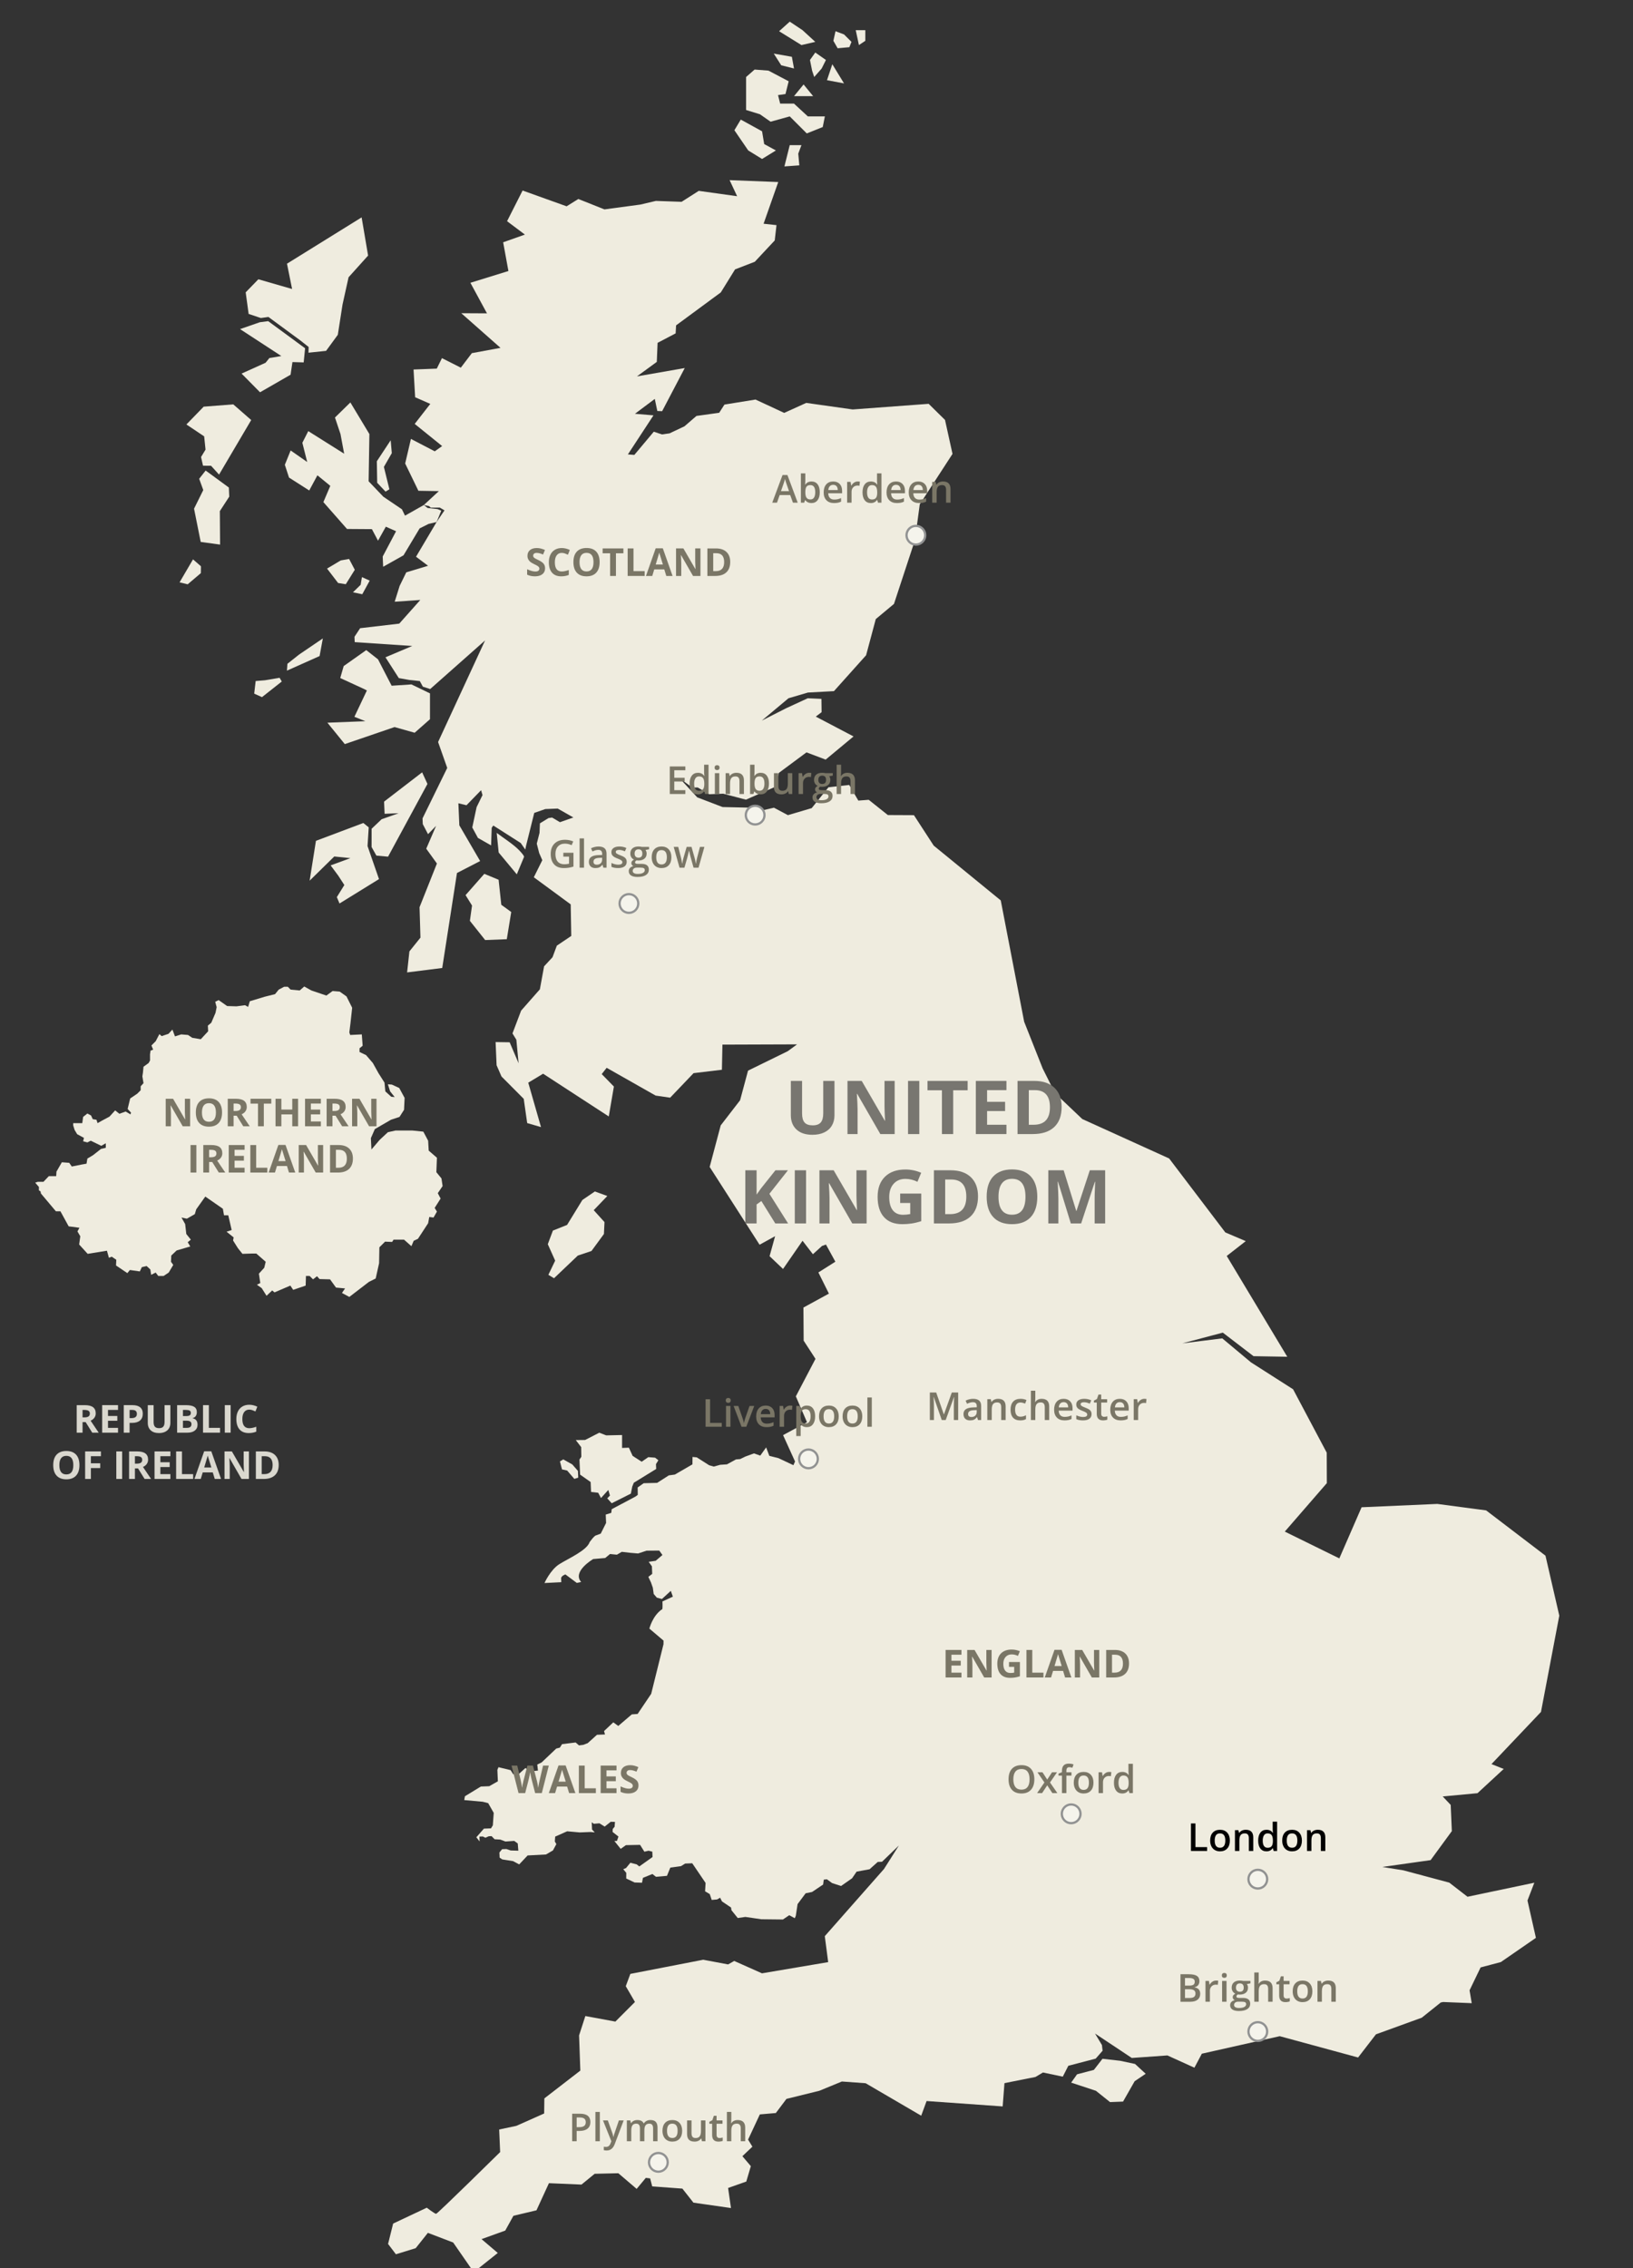 <?xml version="1.0" encoding="utf-8"?>
<!-- Generator: Adobe Illustrator 16.0.0, SVG Export Plug-In . SVG Version: 6.00 Build 0)  -->
<!DOCTYPE svg PUBLIC "-//W3C//DTD SVG 1.1//EN" "http://www.w3.org/Graphics/SVG/1.1/DTD/svg11.dtd">
<svg version="1.1"
	 id="svg2563" sodipodi:docname="UK_Outline_and_Flag.svg" inkscape:output_extension="org.inkscape.output.svg.inkscape" sodipodi:version="0.32" inkscape:version="0.47 r22583" xmlns:dc="http://purl.org/dc/elements/1.1/" xmlns:cc="http://creativecommons.org/ns#" xmlns:rdf="http://www.w3.org/1999/02/22-rdf-syntax-ns#" xmlns:svg="http://www.w3.org/2000/svg" xmlns:sodipodi="http://sodipodi.sourceforge.net/DTD/sodipodi-0.dtd" xmlns:inkscape="http://www.inkscape.org/namespaces/inkscape"
	 xmlns="http://www.w3.org/2000/svg" xmlns:xlink="http://www.w3.org/1999/xlink" x="0px" y="0px" width="720px" height="1000px"
	 viewBox="0 0 720 1000" enable-background="new 0 0 720 1000" xml:space="preserve">
<rect x="0" y="0" width="720" height="1000" fill="#333333" stroke="none"/>
<defs>
	
	
		<inkscape:perspective  inkscape:persp3d-origin="360 : 333.33333 : 1" sodipodi:type="inkscape:persp3d" inkscape:vp_x="0 : 500 : 1" inkscape:vp_y="0 : 1000 : 0" inkscape:vp_z="720 : 500 : 1" id="perspective171">
		</inkscape:perspective>
</defs>
<sodipodi:namedview  height="1000px" width="720px" inkscape:pageopacity="0.0" inkscape:document-units="mm" inkscape:pageshadow="2" inkscape:current-layer="layer1" inkscape:window-width="1280" inkscape:window-height="979" inkscape:window-x="-4" inkscape:window-y="-4" inkscape:grid-points="true" inkscape:window-maximized="1" pagecolor="#ffffff" bordercolor="#666666" borderopacity="1.0" inkscape:zoom="0.737" inkscape:cx="360" inkscape:cy="500" showgrid="false" gridtolerance="10000" id="base">
	</sodipodi:namedview>
<g id="layer1" inkscape:groupmode="layer" inkscape:label="Layer 1">
	<g id="g10621">
	</g>
	<g id="g10134" transform="matrix(0.904,0,0,0.904,15.61,49.361)">
	</g>
	<g id="g9510" transform="translate(16.805,4.745)">
		<path id="path8766" fill="#EFECDF" d="M224.72,543.81l2.25-6l6.25-2.5l6.75-11l5.5-3.75l5.5,2l-6,6.25l4.75,5.25l-0.25,5.25
			l-5.5,7.5l-6,2l-10.5,10l-2.5-1.5l3-6.25L224.72,543.81z"/>
		<g id="g9251" transform="translate(-22,59)">
			
				<path id="path6821" sodipodi:nodetypes="ccccccccccccccccccccccccccccccccccccccccccccccccccccccccccccccccccccccccccccccccccccccccccccccccccccccccccccccccccccccccccccccccccccccccccccccccccccccccccccccccccccccccccccccccccccccccccccccccccccccccccccccccccccccccccccccccccccccccccccccccccccccccccccccccscccccccccccccccccccccccccccccccccccccccccccccccccccccccccccccccccccccccccccccccccccccccccccccccccccccccccccccccccccccccccccccccccccccccccccccccccccccccccccccccccccccccccccccccccccccccsccsccccccccccccccccccccccccccccccccccccccccccccccccccccccccccccccccccccccccccccccccccccccccccccccccccccc" fill="#EFECDF" d="
				M221.725,308.983l-5.805-3.298l-2.499-4.602l1.913-8.972l2.602-5.305l-0.625-2.157l-6.437,6.63l-3.575-0.866l0.42,9.718
				l9.173,15.755l-10.211,5.267l-6.505,41.881l-15.485,1.947l1.016-9.271l4.869-6.064l-0.403-13.412l7.66-19.266l-4.706-6.53
				l4.342-10.072l-3.557,3.664l-2.315-4.44l-0.107-2.515l10.892-22.244l-4.032-11.425l20.711-44.784l-24.197,21.424l-3.229-1.049
				l-1.345-2.466l-4.621-0.489l-4.636-0.826l-5.883-9.169l11.815-4.994l-25.374-1.693l-0.103-2.346l2.49-3.79l17.252-2.018
				l9.28-10.434l-11.29,0.776l2.176-6.966l2.926-5.989l9.605-2.895l-5.303-3.987l9.068-15.293l0.017-0.028l3.47-5.12l-2.086-1.224
				l-3.971,0.036l-0.749-0.684l-2.312-0.481l6.635-6.135l-9.028-0.149l-5.828-12.024l2.539-10.841l10.498,5.464l3.262-2.31
				l-12.099-9.767l6.872-8.828l-6.674-2.929l-0.704-12.225l10.243-0.401l2.277-4.62l8.32,4.206l4.854-6.399l12.638-2.34
				l-17.291-15.271l11.326,0.062l-7.306-13.478l16.761-5.188l-2.316-12.666l9.585-3.396l-7.863-5.903l6.846-13.526l19.409,6.962
				l5.169-3.225l11.521,4.585l15.831-2.13l6.83-1.608l11.341,0.396l7.575-4.828l16.91,2.359l-3.313-7.088l21.443,0.84l-6.459,18.38
				l5.688,0.617l-0.771,6.743l-8.794,9.407l-8.7,3.361l-6.284,10.148l-19.718,14.534l-0.201,3.531l-7.958,4.173l-0.346,8.404
				l-8.746,6.385l21.071-3.678l-9.971,19.021l-2.127-0.084l-1.114-5.328l-8.74,6.553l8.168,0.688l-11.285,17.226l2.841,0.225
				l8.58-10.237l3.591,1.202l3.342-0.468l6.589-3.109l5.286-4.571l10.023-1.398l2.321-3.615l13.704-2.214l12.64,5.884l9.718-4.408
				l20.472,2.892l33.509-2.484l7.207,7.103l3.302,14.978l-14.433,22.217l-2.146,15.861l-9.227,28.055l-8.025,6.69l-4.266,15.944
				l-14.177,15.828l-11.475,0.617l-8.561,2.517l-11.782,9.86l10.733-5.455l9.541-4.401l6.026,0.269l0.076,5.871l-2.568,1.946
				l16.654,8.747l-12.297,10.216l-8.453-3.192l-12.172,9.036l-1.505,6.101l-13.021,5.713l-10.022-2.629l-6.182,0.241l-5.083-2.99
				l-2.296,0.09l-5.664-4.143l7.795,8.423l11.152,4.264l10.98,0.242l6.424,1.259l5.255-1.212l6.158,3.283l10.481-3.095l7.388-9.187
				l9.155-1.028l4.014,6.893l4.585-0.347l8.43,6.72l11.502,0.054l8.721,13.423l29.559,24.16l10.318,53.479l8.146,20.569
				l5.479,10.941l12.002,11.398l38.301,17.386l24.764,32.602l9.014,3.843l-8.388,6.539l26.691,44.44l-14.873-0.258l-13.542-10.38
				l-17.842,4.726l17.598-2.197l12.665,10.582l18.56,11.861l14.832,27.953l0.051,13.426l-18.538,21.369l24.042,11.815l9.816-22.539
				l33.376-1.473l21.531,2.85l26.163,19.957l6.098,26.449l-8.072,42.443l-21.829,23.009l5.399,2.14l-11.567,10.689l-15.331,1.439
				l3.522,3.723l0.499,11.562l-9.354,12.786l-21.278,3.014l9.265,1.484l20.228,5.419l8.055,6.23l29.456-6.188l-3.021,7.839
				l3.72,16.471l-15.462,10.675l-8.921,2.363l-4.872,10.094l0.953,5.669l-12.584-0.515l-1.054,0.209l-8.38,6.706l-20.206,7.336
				l-7.874,10.211l-34.553-9.391l-34.344,7.722l-3.272,6.17l-11.911-5.408l-15.696,1.117l-16.213-10.779l3.051,5.084l0.285,2.507
				l-3.034,3.477l-12.072,3.157l-2.446,4.796l-8.749-1.84l-3.275,1.974l-13.684,2.718l-0.794,10.271l-33.543-2.381l-2.374,6.471
				l-24.504-14.315l-10.472-0.765l-9.908,4.08l-14.53,3.59l-4.685,6.226l-7.051,0.611l-5.182,11.112l1.903,3.114l-4.418,4.2
				l3.729,4.387l-2.007,6.792l-8.017,2.831l1.268,8.847l-16.557-2.374l-4.868-6.188l-13.312-0.988l-0.905-3.515l-1.91-0.236
				l-4.036,4.856l-8.083-6.899l-10.429,0.239l-5.81,4.76l-14.357-0.613l-5.499,11.964l-10.157,2.411l-3.609,6.52l-10.453,3.767
				l7.164,6.098l-10.604,8.472l-9.058-13.072l-11.153-4.265l-5.37,6.757l-8.729,2.69l-3.459-4.552l2.239-8.989l14.835-6.989
				c0,0,3.495,2.712,4.12,2.688c0.624-0.024,28.224-27.214,28.224-27.214l-0.431-9.953l7.562-1.602l12.274-5.465l0.088-6.649
				l15.858-12.251l-0.547-15.526l2.76-8.534l13.241,2.449l8.635-8.646l-4.055-6.963l2.019-5.419l32.133-6.242l10.973,2.063
				l2.687-1.529l12.246,5.455l29.188-4.938l-1.496-11.453l26.117-29.625l6.559-10.345l-7.445,7.176l-1.873,0.072l-3.613,3.228
				l-5.71,1.055l-2,2.926l-4.857,3.396l-3.934-1.271l-2.324-1.688l-1.369,0.172l-0.282,2.146l-4.862,3.276l-2.853,0.586
				l-3.547,4.769l-0.779,5.134l-0.452,1.086l-2.436-1.329l-2.796,1.89l-9.513-0.103l-7.051-1.03l-3.356,0.487l-2.776-3.452
				l-0.176-1.18l-3.995-2.692l-0.82-1.629l-1.344,0.765l-2.367,0.211l-0.862-2.577l-2.056-1.225l0.218-3.688l-5.88-8.672
				l-3.122,0.122l-1.827,1.141l-4.726,0.659l-1.472,3.617l-4.859,0.429l-1.556-1.244l-4.18,1.706l-0.408,2.151l-3.257-0.109
				l-3.704-1.755l0.019-2.492l-1.321-1.609l1.229-0.523l1.901-2.328l2.783,0.722l1.165,0.904l5.826-4.146l-0.104-2.37l-1.645-0.41
				l-1.857,0.43l-1.882-3.013l-6.25,0.126l-2.307,1.634l-2.776-3.452l1.124-0.044l0.668-1.926l-2.591-2.034l0.068-1.31l0.833-0.98
				l0.157-2.144l-1.878-0.045l-2.661,2.121l-2.313-1.452l-2.493,0.216l-0.904-0.677l0.139,3.199l1.181,1.26l-1.884-0.164
				l-4.746,0.187l-5.526-0.496l-5.278,2.343l-0.156,2.143l0.676,1.161l-1.506,2.788l-3.051,1.781l-8.113,0.436l-3.707,3.943
				l-2.689-1.438l-4.787-0.764l-1.159-0.785l-0.099-2.251l1.188-1.471l1.874-0.073l1.903,0.639l3.383,0.104l-0.264-3.193
				l-1.55-1.126l-3.867,0.27l-2.289-0.859l-2.508-0.14l-1.311-1.373l-1.249,0.049l-1.475,0.651l-1.148-0.548l-1.499,0.059
				l0.093,2.132l-1.456-1.842l3.339-3.81l3.122-0.122l0.817-1.338l0.39-5.476l-2.438-4.296l-2.403-0.618l-8.164-0.748l0.303-1.674
				l7.021-4.291l3.709-0.146l3.799-2.162l-0.218-5.027l0.479-1.192l5.364,1.301l1.14,1.802l2.474-0.097l2.894-2.631l2.361,1.418
				l3.172-0.292l-0.292-2.674l1.906-0.914l6.459-6.127l1.574-0.397l0.994-1.55l5.983-0.737l1.472,1.285l1.937-0.243l1.914-0.746
				l4.087-3.685l3.531-0.139l-0.419-1.494l4.08-3.853l2.192,1.593l5.972-5.102l2.559-0.184l5.984-8.879l5.424-21.863l0.021-1.596
				l-6.244-5.295c0,0,1.428-5.847,5.731-8.616c0.145-0.762,0.031-3.357,0.031-3.357l4.598-2.11l-0.907-2.564l-3.914,3.594
				l-2.236-0.584l-1.396-1.624l-0.384-2.755l-0.81-2.317l-1.168-2.473l1.712-1.325l-0.145-3.352l-1.412-1.959l3.076-0.456
				l2.985-2.55l-1.411-1.959l-5.57,0.05l-3.751,1.237l-3.374-0.287l-3.822-0.438l-2.157,1.26l-3.021-0.302l-2.135,1.762
				l-5.288,0.459c0,0-9.405,5.487-5.313,10.11c-1.226,0.3-1.928,0.411-1.928,0.411l-5.028-3.747c0,0-1.917,0.662-1.87,1.751
				c0.048,1.089,0.072,1.676,0.072,1.676l-7.414,0.374c0,0,2.579-5.808,6.54-8.312s12.125-6.014,13.379-9.755
				c2.004-2.765,2.618-2.871,2.618-2.871l2.264-0.845l2.362-4.709l-0.16-3.686l2.444-0.768l0.196-1.603l10.55-5.616l0.941-0.708
				l-0.053-3.271l2.661-1.866l5.921-0.146l5.165-3.308l2.639-0.354l7.768-4.5l0.035-3.274l1.864,0.179l5.459,3.479l2.061,0.591
				l2.797-0.781l2.999-0.2l3.976-2.17l1.853-0.155l2.253-1.097l3.831-1.407l2.785,0.98l2.584-3.626l1.399,3.723l4.025,1.018
				l6.592,3.1l0.726-1.623l-5.278-11.627L361,563.286l-4.915-11.39l8.662-16.536l-5.214-8.021l-0.1-14.598l11.234-6.146
				l-4.643-9.332l7.488-4.743l-4.142-7.553l-1.727,0.602l-4.033,3.659l-4.571-5.934l-8.596,12.44l-5.937-5.643l2.434-8.818
				l-6.843,3.771l-22.007-34.299l4.87-18.317l8.544-11.076l3.505-13.061l17.499-8.573l4.116-3.015l-32.904,0.111l-0.229,11.086
				l-12.496,1.496l-10.325,10.812l-6.409-0.924l-21.584-12.248l-2.181,2.771l5.368,5.497l-2.261,13.18l-28.945-18.841l-6.553,3.949
				l5.624,19.585l-6.094-1.775l-1.522-10.683l-9.804-9.854l-2.159-4.95l-0.442-10.222l6.196,0.094l3.938,9.244l-0.979-10.367
				l-1.713-2.786l3.812-10.053l8.264-9.387l1.861-10.144l3.719-4.006l1.902-5.109l6.361-4.277l-0.248-13.921l-16.264-11.952
				l3.744-7.532l-1.374-3.135l-1.063-4.154l1.21-4.747l0.172-4.202l3.792-2.33l1.582-0.229l3.45,2.047l5.926-2.078l-6.893-3.927
				l-5.477,0.215l-4.881,1.701l-3.593,14.41l-0.359,1.757l-2.001-2.889l-12.094-7.716l-0.708,0.977L221.725,308.983z"/>
			<path id="path6763" fill="#EFECDF" d="M197.692,166.417l-3.503,0.809l-3.982,2.002l-7.096,11.858l-8.981,5.051l-0.195-4.523
				l5.888-11.141l-4.51-2.006l-3.447,6.178l-2.697-5.098l-10.974-0.074l-10.42-11.845l3.053-7.169l-5.687-4.646l-3.604,6.688
				l-8.916-5.694l-1.836-5.635l2.559-6.311l7.297,5.085l-2.136-8.477l2.607-5.137l15.823,9.955l-1.613-8.665l-2.438-7.29l6.79-6.645
				l8.388,13.938l-0.338,20.826l6.486,6.796l8.201,5.554l1.358,2.8l8.29-4.688l1.69,1.308l4.338,0.483l1.656,0.706L197.692,166.417z
				"/>
			<path id="path6197" sodipodi:nodetypes="cccccc" fill="#EFECDF" d="M234.077,311.111c2.49,2.578,2.164,2.964,2.164,2.964
				l-3.187,7.667l-7.997-9.632l-0.859-8.639C227.581,306.014,231.586,308.533,234.077,311.111z"/>
			<path id="path6753" fill="#EFECDF" d="M274.898,599.027l8.449-4.247l0.616-3.11l0.678-1.688l9.87-6.083l-0.092-2.133l1.052-1.703
				l-1.425-1.131l-3.013-0.237l-2.916,2.014l-3.989-2.574l-1.657-3.614l-2.998,0.117l0.004-5.697l-6.999,0.155l-3.054-1.186
				l-6.241,3.211l-4.127,0.043l2.387,3.11l0.061,4.271l-0.823,1.219l0.287,6.636l4.645,3.261l0.189,4.384l3.143,0.352l1.228,2.326
				l3.224-3.567l0.732,2.464l-1.198,1.232L274.898,599.027z"/>
			<path id="path6755" fill="#EFECDF" d="M252.081,580.574l0.902,3.524l2.273,0.504l3.161,3.676l1.729-0.544l-0.128-2.962
				l-2.501-2.868l-3.975-2.219L252.081,580.574z"/>
			<path id="path6827" fill="#EFECDF" d="M119.848,109.206l-8.141-8.241l10.586-4.778l1.679-2.08l5.271-0.877l-18.206-11.876
				l8.715-3.025l3.695-0.48L139.71,89.8l-0.615,6.233l-4.96-0.142l-0.82,5.57L119.848,109.206z"/>
			<path id="path6829" fill="#EFECDF" d="M164.638,32.093l-32.91,20.421l2.252,11.158l-14.87-4.286l-5.59,5.758l1.296,9.517
				l5.387,1.804l3.342-0.467l14.071,10.358l3.662,2.878l-0.067,2.521l7.75-0.808l5.179-7.084l2.077-13.341l2.665-12.021l8.609-9.567
				L164.638,32.093z"/>
			<path id="path6831" fill="#EFECDF" d="M115.953,121.444l-7.906-6.907l-13.049,1.014l-7.622,7.852l7.834,5.232l0.605,5.851
				l-1.98,3.268l0.873,3.826l3.54,0.028l3.528,3.892L115.953,121.444z"/>
			<path id="path6833" fill="#EFECDF" d="M95.863,143.713l-2.851,3.636l1.807,4.965l-4.067,8.216l2.934,14.655l8.544,1.177
				l-0.106-14.767l4.146-6.372l-0.174-4.021L95.863,143.713z"/>
			<path id="path6835" fill="#EFECDF" d="M90.301,182.87l3.493,3.052l-0.046,3.022l-5.804,4.928l-3.575-0.867L90.301,182.87z"/>
			<path id="path6837" fill="#EFECDF" d="M149.394,186.937l6.037-3.593l3.688-0.647l2.506,4.77l-3.972,6.366l-3.386-0.539
				L149.394,186.937z"/>
			<path id="path6839" fill="#EFECDF" d="M164.772,190.7l3.43,1.545l-3.279,6.003l-4.106-0.848l3.396-3.32L164.772,190.7z"/>
			<path id="path6841" fill="#EFECDF" d="M147.539,217.725l-1.434,7.776L131.7,231.94l0.223-3.029l5.132-4.062L147.539,217.725z"/>
			<path id="path6843" fill="#EFECDF" d="M128.475,235.087l0.955,1.641l-8.726,6.888l-3.429-1.545l0.645-5.562l4.056-0.327
				L128.475,235.087z"/>
			<path id="path6845" fill="#EFECDF" d="M165.389,299.102l-20.892,7.866l-2.779,17.563l10.862-10.662l7.108,0.729l-8.709,3.194
				l3.383,4.566l2.653,4.092l-3.308,5.333l1.183,2.809l17.405-10.752l-5.054-14.572l0.527-8.245L165.389,299.102z"/>
			<path id="path6847" fill="#EFECDF" d="M191.317,276.772l-16.78,12.909l0.23,5.361l6.184-0.242l-7.494,2.644l-4.418,4.201
				l-0.006,8.058l2.108,3.776l5.151,0.47l17.368-32.064L191.317,276.772z"/>
			<path id="path6849" fill="#EFECDF" d="M218.728,321.521l-8.263,9.387l2.852,4.589l-0.945,6.751l6.734,8.464l9.538-0.373
				l1.958-11.993l-4.384-3.186l-1.185-11.031L218.728,321.521z"/>
			<path id="path6851" fill="#EFECDF" d="M171.501,149.108l-0.159-9.487l6.104-9.26l0.496,5.678l-3.49,6.07l2.429,9.874L175.173,153
				L171.501,149.108z"/>
			<path id="path6853" fill="#EFECDF" d="M165.673,240.009l-10.467-4.812l1.522-5.281l9.954-7.035l5.182,4.069l6.007,11.634
				l8.731-0.579l8.179,3.953l-0.009,11.394l-6.748,5.961l-8.864-2.502l-21.944,7.505l-7.664-9.433l16.735-0.654l-4.838-1.947
				l5.503-11.607L165.673,240.009z"/>
			<path id="path8256" fill="#EFECDF" d="M477.478,854.459l2.594-3.662l7.422-1.952l3.792-4.896l7.795,0.882l6.566,1.404l4.69,4.326
				l-4.862,3.275l-5.116,8.983l-5.745,0.225l-6.221-4.979L477.478,854.459z"/>
			
				<path id="path8768" sodipodi:nodetypes="ccccccccccccccccccccccccccccccccccccccccccccccccccccccccccccccccccccccccccccccccccccccccccccccccccccccccccccccccccccccccccccccccccccccccccccccccccccccccccccccccccccccccccccccccccccccccccccccccccccccccccccccccccccccccccccc" fill="#EFECDF" d="
				M22.345,461.06v-1.5l-1.625-1.875l1.125-0.375h2.5l2.375-2.5h3.25l0.125-2l2.375-4.125l3.25,0.25l1.125,1.625l4.375-0.875
				l2.125-0.375l0.375-2.25l2.5-1.5l3.5-2.75l2.125-0.5v-2l-2,1.125l-4.625-2.25l-1.5,0.75l-1.875-0.5l0.375-1.5l-3-1.625
				l-1.125-1.875l-0.625-2v-1h4l0.375-2.75l1.875-1.5l1.625,0.875l0.75,1.625l1.625,0.25l0.5,1.5l1.75-1l3.5-1.875l2.5-2.75
				l1.875,1.5l2.75-1l2.125,1.25l0.25-0.75l-1.5-1.625l1.125-4.625l3.125-2.125l1.5-1.5v-1.75l1.25-1.375l-0.5-3l0.25-1.625
				l0.25-2.625l2.25-1.625l0.625-1.125v-2.75l0.25-1.625l1.125-0.375l-0.75-1.875l1.875-1.875l1.625-3.125l1,0.875l3-1l1.75-1.875
				l1.125,3l2.75-0.875l3,0.25l1.875,1.25l3.75,0.625l3.25-3.5l-0.125-2.5l1.5-1.25l1.875-4.375l0.5-2.5l-0.625-2.375l1.5-0.75
				l3.75,2.625l4.125,0.125l3.75-0.5l1.375,0.75l0.75-2.5l6.625-2l4.5-1.125l1.625-2l2.375-1.25h1.625l1.25,1.25l4,0.375l2-1.75
				l3.125,1.75l6.625,2.25l2.75-2l3.125,0.25l3,2.125l2.5,5l-0.75,6.875l-0.5,4l0.375,1.125l5.125-0.25l0.375,5l-1.375,1.125v1.625
				l2.875,1.375l3,3.5l2.5,4.5l2.625,4.125l0.375,3.875l2.625,2.375l1.5,0.125l-2-2.5l-1-3.125l1.75,0.125l3.25,1.5l2.375,4.375
				l-0.25,5.25l-2,3.125l-3.75,1.25l-7.125,4.125l-1.75,4l0.25,5l3.625-4.25l3.625-3.375l3.375-0.75h7.375l4.875,0.5l2.125,4
				l0.25,4.375l3.625,3.125l-0.25,6.375l2.25,2.75l0.5,3.375l-2.125,3.125l1.25,2.375l-2.625,4.125l1,1.625l-1.5,2.625l-1.875-0.25
				l-0.5,2.75l-4.5,6.875l-1.875,0.875l-1,2.375l-3.25-2.875h-4.625l-0.625,1l-3.125-0.125l-2.5,2.5l-0.125,7l-1.5,6.75l-3,1.5
				l-8.625,6.625l-3.25-1.75l1.375-2l-4-0.375l-2.625-3.625l-4.625-0.125l-1.125-1.25l-1.75,1.375l-1.5-1.5h-1.625l-0.125,4.25
				l-5.5,1.875l-1.25-1.875l-7,3l-1-0.875l-2.5,2.375l-2.125-3.375l-2.125-1.5l1.5-0.75l-0.625-4.125l2.375-2.625l0.625-2.625
				l-4.125-3.625h-2.125l-4,0.125l-2-2.5l-2.125-3.375l0.25-1.375l-1.25-1l-1.875-1.5l2.25-0.75l-1.5-6.5h-1.875l-0.5-2.875
				l-7.75-5.375l-4,5.625l-0.625,2.125l-3.5,2l-2.375-0.5l1.625,2.875l0.5,4.375l2,2.5l-1.375,1.125l1.125,1.875l-6,1.75
				l-2.375,2.25l-0.125,2.75l1,1.375l-2,3.375l-2.25,1.5H74.97l-1.125-1.5l-2,1l-0.375-2.375l-1.625-1.5l-2.125,0.5l-0.875,1.875
				l-4.375-0.625l-1.125,1.375l-5-3.375l0.125-2.5l-2-1.375l-1.25,0.5l-0.875-3.125l-8.5,1.375l-3.75-4.125l0.5-3.625l-1.25-2.125
				l0.875-1.625l-4.75-0.625l-3.625-6.625h-2l-6.625-7.875l-0.125-0.875L22.345,461.06z"/>
		</g>
		<path id="path9319" fill="#EFECDF" d="M319.195,65.344l-6.102-3.754l-6.102-8.917l2.815-4.693l9.387,5.162l0.938,5.632
			l5.162,2.816L319.195,65.344z"/>
		<path id="path9321" fill="#EFECDF" d="M329.05,68.629l2.347-9.387h5.162l-1.407,3.755l0.469,5.162L329.05,68.629z"/>
		<path id="path9323" fill="#EFECDF" d="M322.948,48.918l-4.692-3.285l-6.103-1.877V29.207l3.755-3.286l6.102,0.47l8.917,4.693
			l-1.407,5.632l-3.285,0.469l0.938,3.755h6.101l6.103,5.632h7.509l-0.938,4.693l-7.04,2.815l-7.509-7.51L322.948,48.918z"/>
		<path id="path9325" fill="#EFECDF" d="M336.559,15.127l-9.855-6.102l4.693-4.225l5.632,3.755l5.632,5.162L336.559,15.127z"/>
		<path id="path9327" fill="#EFECDF" d="M341.252,26.391l-0.938-4.693l2.347-3.284l4.693,3.284l-1.877,3.756l-3.286,3.755
			L341.252,26.391z"/>
		<path id="path9329" fill="#EFECDF" d="M350.639,13.25l0.938-4.225l3.756,1.407l3.284,3.285l-0.938,2.347l-5.163,0.47
			L350.639,13.25z"/>
		<path id="path9331" fill="#EFECDF" d="M360.493,8.557h4.225v4.693l-2.815,1.877L360.493,8.557z"/>
		<path id="path9333" fill="#EFECDF" d="M350.169,23.576l-2.348,7.039l7.511,1.408L350.169,23.576z"/>
		<path id="path9335" fill="#EFECDF" d="M341.722,37.655h-8.448l4.225-5.162L341.722,37.655z"/>
		<path id="path9337" fill="#EFECDF" d="M324.357,18.882l7.979,1.408l0.938,5.162l-5.632-1.408L324.357,18.882z"/>
	</g>
</g>
<g>
	<path fill="#787670" d="M367.925,476.559v15.167c0,1.731-0.388,3.25-1.163,4.554c-0.774,1.305-1.895,2.304-3.358,2.998
		c-1.464,0.695-3.196,1.042-5.195,1.042c-3.014,0-5.355-0.771-7.022-2.316s-2.501-3.658-2.501-6.341v-15.104h4.955v14.35
		c0,1.807,0.363,3.132,1.09,3.977c0.727,0.844,1.929,1.267,3.607,1.267c1.625,0,2.803-0.425,3.535-1.275
		c0.731-0.85,1.099-2.183,1.099-4v-14.317H367.925z"/>
	<path fill="#787670" d="M394.459,500h-6.316l-10.197-17.732h-0.145c0.203,3.132,0.305,5.365,0.305,6.701V500h-4.441v-23.44h6.27
		l10.182,17.557h0.111c-0.16-3.047-0.24-5.2-0.24-6.462v-11.095h4.473V500z"/>
	<path fill="#787670" d="M400.36,500v-23.44h4.971V500H400.36z"/>
	<path fill="#787670" d="M420.274,500h-4.971v-19.304h-6.365v-4.137h17.701v4.137h-6.365V500z"/>
	<path fill="#787670" d="M443.746,500h-13.5v-23.44h13.5v4.072h-8.53v5.146h7.937v4.072h-7.937v6.045h8.53V500z"/>
	<path fill="#787670" d="M468.084,488.055c0,3.858-1.098,6.813-3.295,8.866c-2.196,2.052-5.369,3.078-9.516,3.078h-6.638v-23.44
		h7.359c3.826,0,6.798,1.01,8.914,3.03S468.084,484.431,468.084,488.055z M462.922,488.183c0-5.034-2.225-7.552-6.67-7.552h-2.646
		v15.264h2.133C460.528,495.895,462.922,493.325,462.922,488.183z"/>
	<path fill="#787670" d="M347.474,539.403h-5.644l-6.141-9.876l-2.101,1.507v8.369h-4.97v-23.44h4.97v10.727l1.956-2.758
		l6.349-7.969h5.516l-8.177,10.373L347.474,539.403z"/>
	<path fill="#787670" d="M350.425,539.403v-23.44h4.97v23.44H350.425z"/>
	<path fill="#787670" d="M382.09,539.403h-6.316l-10.197-17.732h-0.145c0.203,3.132,0.305,5.365,0.305,6.701v11.031h-4.441v-23.44
		h6.27l10.181,17.557h0.112c-0.16-3.047-0.24-5.2-0.24-6.462v-11.095h4.473V539.403z"/>
	<path fill="#787670" d="M396.889,526.24h9.299v12.153c-1.507,0.491-2.926,0.836-4.256,1.034c-1.332,0.197-2.691,0.296-4.081,0.296
		c-3.538,0-6.239-1.039-8.104-3.118s-2.799-5.063-2.799-8.954c0-3.784,1.083-6.734,3.248-8.851c2.164-2.116,5.164-3.175,9.002-3.175
		c2.405,0,4.725,0.481,6.959,1.443l-1.652,3.976c-1.71-0.854-3.49-1.282-5.338-1.282c-2.149,0-3.87,0.722-5.164,2.164
		c-1.293,1.443-1.939,3.384-1.939,5.82c0,2.544,0.521,4.487,1.563,5.828c1.042,1.342,2.558,2.013,4.546,2.013
		c1.036,0,2.089-0.107,3.158-0.321v-4.89h-4.441V526.24z"/>
	<path fill="#787670" d="M431.215,527.459c0,3.858-1.098,6.813-3.295,8.866c-2.195,2.052-5.368,3.078-9.516,3.078h-6.637v-23.44
		h7.359c3.826,0,6.797,1.01,8.914,3.03C430.157,521.013,431.215,523.835,431.215,527.459z M426.053,527.587
		c0-5.034-2.224-7.552-6.67-7.552h-2.646v15.264h2.132C423.658,535.299,426.053,532.728,426.053,527.587z"/>
	<path fill="#787670" d="M457.35,527.651c0,3.88-0.962,6.862-2.886,8.946c-1.925,2.084-4.682,3.126-8.273,3.126
		c-3.591,0-6.349-1.042-8.272-3.126s-2.887-5.077-2.887-8.979s0.965-6.881,2.895-8.938c1.929-2.058,4.695-3.087,8.297-3.087
		s6.357,1.037,8.266,3.11C456.396,520.778,457.35,523.76,457.35,527.651z M440.242,527.651c0,2.618,0.497,4.591,1.491,5.916
		s2.479,1.988,4.457,1.988c3.966,0,5.948-2.635,5.948-7.904c0-5.28-1.972-7.921-5.916-7.921c-1.978,0-3.469,0.665-4.473,1.996
		C440.744,523.057,440.242,525.032,440.242,527.651z"/>
	<path fill="#787670" d="M472.132,539.403l-5.644-18.39h-0.145c0.203,3.741,0.305,6.236,0.305,7.487v10.902h-4.441v-23.44h6.767
		l5.548,17.925h0.096l5.885-17.925h6.766v23.44h-4.634v-11.095c0-0.523,0.008-1.128,0.024-1.812
		c0.016-0.685,0.088-2.502,0.216-5.452h-0.144l-6.045,18.358H472.132z"/>
</g>
<g>
	<path fill="#7A7666" d="M423.907,739.578h-6.989v-12.136h6.989v2.108h-4.416v2.664h4.108v2.109h-4.108v3.129h4.416V739.578z"/>
	<path fill="#7A7666" d="M437.205,739.578h-3.27l-5.279-9.181h-0.075c0.105,1.621,0.157,2.778,0.157,3.47v5.711h-2.299v-12.136
		h3.246l5.271,9.089h0.058c-0.082-1.576-0.124-2.691-0.124-3.345v-5.744h2.315V739.578z"/>
	<path fill="#7A7666" d="M444.867,732.763h4.814v6.291c-0.781,0.255-1.516,0.434-2.204,0.536c-0.689,0.103-1.394,0.153-2.112,0.153
		c-1.832,0-3.23-0.538-4.196-1.614s-1.448-2.622-1.448-4.636c0-1.959,0.56-3.486,1.681-4.582c1.12-1.096,2.674-1.645,4.661-1.645
		c1.244,0,2.445,0.25,3.602,0.748l-0.854,2.059c-0.886-0.443-1.807-0.664-2.765-0.664c-1.111,0-2.003,0.373-2.672,1.12
		c-0.67,0.747-1.005,1.751-1.005,3.013c0,1.317,0.27,2.323,0.81,3.018c0.539,0.694,1.324,1.042,2.354,1.042
		c0.536,0,1.081-0.056,1.635-0.166v-2.532h-2.299V732.763z"/>
	<path fill="#7A7666" d="M452.571,739.578v-12.136h2.573v10.011h4.923v2.125H452.571z"/>
	<path fill="#7A7666" d="M469.604,739.578l-0.881-2.889h-4.424l-0.88,2.889h-2.772l4.283-12.186h3.146l4.299,12.186H469.604z
		 M468.11,734.531c-0.814-2.617-1.271-4.098-1.374-4.441c-0.103-0.343-0.176-0.613-0.22-0.812c-0.184,0.708-0.706,2.459-1.569,5.254
		H468.11z"/>
	<path fill="#7A7666" d="M484.668,739.578h-3.27l-5.279-9.181h-0.075c0.105,1.621,0.157,2.778,0.157,3.47v5.711h-2.299v-12.136
		h3.246l5.271,9.089h0.058c-0.082-1.576-0.124-2.691-0.124-3.345v-5.744h2.315V739.578z"/>
	<path fill="#7A7666" d="M497.792,733.394c0,1.997-0.568,3.527-1.705,4.59c-1.138,1.062-2.779,1.594-4.927,1.594h-3.437v-12.136
		h3.811c1.98,0,3.52,0.522,4.615,1.569C497.245,730.056,497.792,731.517,497.792,733.394z M495.12,733.461
		c0-2.607-1.151-3.91-3.453-3.91h-1.37v7.902h1.104C493.88,737.453,495.12,736.122,495.12,733.461z"/>
</g>
<g>
	<path fill="#7A7666" d="M238.882,790.563h-2.93l-1.645-6.375c-0.061-0.227-0.164-0.696-0.311-1.407s-0.231-1.188-0.254-1.432
		c-0.033,0.299-0.115,0.779-0.248,1.44s-0.235,1.133-0.308,1.415l-1.636,6.358h-2.922l-3.096-12.136h2.531l1.553,6.624
		c0.271,1.223,0.468,2.283,0.59,3.18c0.033-0.316,0.108-0.805,0.228-1.466s0.231-1.175,0.337-1.54l1.768-6.798h2.432l1.769,6.798
		c0.077,0.305,0.175,0.77,0.29,1.395c0.117,0.626,0.205,1.162,0.266,1.611c0.056-0.432,0.145-0.971,0.266-1.615
		c0.122-0.645,0.232-1.166,0.332-1.564l1.545-6.624h2.531L238.882,790.563z"/>
	<path fill="#7A7666" d="M250.927,790.563l-0.881-2.889h-4.424l-0.88,2.889h-2.772l4.283-12.186h3.146l4.299,12.186H250.927z
		 M249.433,785.516c-0.814-2.617-1.271-4.098-1.374-4.441c-0.103-0.343-0.176-0.613-0.22-0.812
		c-0.184,0.708-0.706,2.459-1.569,5.254H249.433z"/>
	<path fill="#7A7666" d="M255.227,790.563v-12.136h2.573v10.011h4.923v2.125H255.227z"/>
	<path fill="#7A7666" d="M271.82,790.563h-6.989v-12.136h6.989v2.108h-4.416v2.664h4.108v2.109h-4.108v3.129h4.416V790.563z"/>
	<path fill="#7A7666" d="M281.516,787.193c0,1.096-0.395,1.959-1.184,2.59c-0.788,0.631-1.886,0.946-3.291,0.946
		c-1.295,0-2.44-0.243-3.437-0.73v-2.391c0.819,0.365,1.512,0.623,2.079,0.771c0.567,0.15,1.086,0.225,1.557,0.225
		c0.564,0,0.997-0.107,1.299-0.324c0.302-0.215,0.453-0.536,0.453-0.963c0-0.237-0.066-0.449-0.199-0.635s-0.328-0.363-0.586-0.535
		c-0.257-0.172-0.781-0.445-1.572-0.822c-0.742-0.348-1.298-0.683-1.669-1.004s-0.667-0.694-0.888-1.121
		c-0.222-0.426-0.332-0.924-0.332-1.494c0-1.073,0.363-1.917,1.091-2.531s1.733-0.922,3.018-0.922c0.631,0,1.232,0.075,1.806,0.225
		c0.572,0.149,1.172,0.359,1.797,0.631l-0.83,2c-0.647-0.266-1.183-0.45-1.606-0.556c-0.423-0.105-0.84-0.157-1.249-0.157
		c-0.487,0-0.86,0.113-1.121,0.34c-0.26,0.227-0.39,0.523-0.39,0.889c0,0.227,0.053,0.424,0.157,0.593
		c0.105,0.169,0.273,0.332,0.503,0.49c0.229,0.157,0.773,0.441,1.631,0.851c1.135,0.542,1.912,1.086,2.333,1.631
		C281.305,785.733,281.516,786.402,281.516,787.193z"/>
</g>
<g>
	<path fill="#7A7666" d="M240.329,250.562c0,1.096-0.395,1.959-1.184,2.59c-0.788,0.631-1.886,0.946-3.291,0.946
		c-1.295,0-2.44-0.243-3.437-0.73v-2.391c0.819,0.365,1.512,0.623,2.079,0.771c0.567,0.15,1.086,0.225,1.557,0.225
		c0.564,0,0.997-0.107,1.299-0.324c0.302-0.215,0.453-0.536,0.453-0.963c0-0.237-0.066-0.449-0.199-0.635s-0.328-0.363-0.586-0.535
		c-0.257-0.172-0.781-0.445-1.572-0.822c-0.742-0.348-1.298-0.683-1.669-1.004s-0.667-0.694-0.888-1.121
		c-0.222-0.426-0.332-0.924-0.332-1.494c0-1.073,0.363-1.917,1.091-2.531s1.733-0.922,3.018-0.922c0.631,0,1.232,0.075,1.806,0.225
		c0.572,0.149,1.172,0.359,1.797,0.631l-0.83,2c-0.647-0.266-1.183-0.45-1.606-0.556c-0.423-0.105-0.84-0.157-1.249-0.157
		c-0.487,0-0.86,0.113-1.121,0.34c-0.26,0.227-0.39,0.523-0.39,0.889c0,0.227,0.053,0.424,0.157,0.593
		c0.105,0.169,0.273,0.332,0.503,0.49c0.229,0.157,0.773,0.441,1.631,0.851c1.135,0.542,1.912,1.086,2.333,1.631
		C240.118,249.102,240.329,249.771,240.329,250.562z"/>
	<path fill="#7A7666" d="M247.682,243.764c-0.968,0-1.718,0.363-2.249,1.091s-0.797,1.742-0.797,3.042
		c0,2.707,1.016,4.06,3.046,4.06c0.853,0,1.885-0.213,3.097-0.64v2.158c-0.996,0.416-2.108,0.623-3.337,0.623
		c-1.766,0-3.115-0.535-4.051-1.606c-0.936-1.07-1.402-2.607-1.402-4.61c0-1.262,0.229-2.367,0.688-3.316s1.119-1.677,1.979-2.184
		c0.86-0.506,1.869-0.76,3.025-0.76c1.18,0,2.363,0.285,3.553,0.855l-0.83,2.092c-0.453-0.216-0.91-0.404-1.369-0.564
		S248.126,243.764,247.682,243.764z"/>
	<path fill="#7A7666" d="M264.377,247.848c0,2.008-0.498,3.553-1.494,4.631c-0.996,1.08-2.424,1.619-4.283,1.619
		s-3.287-0.539-4.283-1.619c-0.996-1.078-1.494-2.628-1.494-4.648c0-2.02,0.499-3.562,1.498-4.627s2.431-1.598,4.295-1.598
		c1.865,0,3.292,0.536,4.279,1.609C263.883,244.29,264.377,245.834,264.377,247.848z M255.519,247.848
		c0,1.355,0.258,2.376,0.771,3.062c0.516,0.687,1.284,1.029,2.309,1.029c2.053,0,3.079-1.364,3.079-4.092
		c0-2.734-1.021-4.102-3.063-4.102c-1.023,0-1.795,0.345-2.315,1.034C255.779,245.469,255.519,246.492,255.519,247.848z"/>
	<path fill="#7A7666" d="M271.572,253.932h-2.573v-9.994h-3.296v-2.142h9.164v2.142h-3.295V253.932z"/>
	<path fill="#7A7666" d="M276.736,253.932v-12.136h2.573v10.011h4.923v2.125H276.736z"/>
	<path fill="#7A7666" d="M293.769,253.932l-0.881-2.889h-4.424l-0.88,2.889h-2.772l4.283-12.186h3.146l4.299,12.186H293.769z
		 M292.275,248.885c-0.814-2.617-1.271-4.098-1.374-4.441c-0.103-0.343-0.176-0.613-0.22-0.812
		c-0.184,0.708-0.706,2.459-1.569,5.254H292.275z"/>
	<path fill="#7A7666" d="M308.834,253.932h-3.27l-5.279-9.181h-0.075c0.105,1.621,0.157,2.778,0.157,3.47v5.711h-2.299v-12.136
		h3.246l5.271,9.089h0.058c-0.082-1.576-0.124-2.691-0.124-3.345v-5.744h2.315V253.932z"/>
	<path fill="#7A7666" d="M321.958,247.749c0,1.997-0.568,3.527-1.705,4.59c-1.138,1.062-2.779,1.594-4.927,1.594h-3.437v-12.136
		h3.811c1.98,0,3.52,0.522,4.615,1.569C321.411,244.411,321.958,245.872,321.958,247.749z M319.286,247.815
		c0-2.607-1.151-3.91-3.453-3.91h-1.37v7.902h1.104C318.046,251.807,319.286,250.476,319.286,247.815z"/>
</g>
<g>
	<path fill="#7A7666" d="M83.83,496.568h-3.27l-5.279-9.181h-0.075c0.105,1.621,0.157,2.778,0.157,3.47v5.711h-2.299v-12.136h3.246
		l5.271,9.089h0.058c-0.082-1.576-0.124-2.691-0.124-3.345v-5.744h2.315V496.568z"/>
	<path fill="#7A7666" d="M97.901,490.484c0,2.008-0.498,3.553-1.494,4.631c-0.996,1.08-2.424,1.619-4.283,1.619
		s-3.287-0.539-4.283-1.619c-0.996-1.078-1.494-2.628-1.494-4.648c0-2.02,0.499-3.562,1.498-4.627s2.431-1.598,4.295-1.598
		c1.865,0,3.292,0.536,4.279,1.609C97.406,486.926,97.901,488.469,97.901,490.484z M89.043,490.484c0,1.355,0.258,2.376,0.771,3.062
		c0.516,0.687,1.284,1.029,2.309,1.029c2.053,0,3.079-1.364,3.079-4.092c0-2.734-1.021-4.102-3.063-4.102
		c-1.023,0-1.795,0.345-2.315,1.034C89.303,488.105,89.043,489.128,89.043,490.484z"/>
	<path fill="#7A7666" d="M102.99,491.912v4.656h-2.573v-12.136h3.536c1.649,0,2.869,0.3,3.661,0.9
		c0.791,0.601,1.187,1.513,1.187,2.735c0,0.714-0.196,1.349-0.589,1.905c-0.394,0.556-0.949,0.991-1.669,1.308
		c1.826,2.728,3.016,4.49,3.569,5.287h-2.855l-2.896-4.656H102.99z M102.99,489.82h0.83c0.813,0,1.414-0.136,1.802-0.407
		c0.387-0.271,0.58-0.697,0.58-1.278c0-0.575-0.197-0.985-0.593-1.229s-1.009-0.365-1.839-0.365h-0.78V489.82z"/>
	<path fill="#7A7666" d="M116.321,496.568h-2.573v-9.994h-3.296v-2.142h9.164v2.142h-3.295V496.568z"/>
	<path fill="#7A7666" d="M131.427,496.568h-2.565v-5.238h-4.806v5.238h-2.573v-12.136h2.573v4.757h4.806v-4.757h2.565V496.568z"/>
	<path fill="#7A7666" d="M141.48,496.568h-6.989v-12.136h6.989v2.108h-4.416v2.664h4.108v2.109h-4.108v3.129h4.416V496.568z"/>
	<path fill="#7A7666" d="M146.585,491.912v4.656h-2.573v-12.136h3.536c1.649,0,2.869,0.3,3.661,0.9
		c0.791,0.601,1.187,1.513,1.187,2.735c0,0.714-0.196,1.349-0.589,1.905c-0.394,0.556-0.949,0.991-1.669,1.308
		c1.826,2.728,3.016,4.49,3.569,5.287h-2.855l-2.896-4.656H146.585z M146.585,489.82h0.83c0.813,0,1.414-0.136,1.802-0.407
		c0.387-0.271,0.58-0.697,0.58-1.278c0-0.575-0.197-0.985-0.593-1.229s-1.009-0.365-1.839-0.365h-0.78V489.82z"/>
	<path fill="#7A7666" d="M166,496.568h-3.27l-5.279-9.181h-0.075c0.105,1.621,0.157,2.778,0.157,3.47v5.711h-2.299v-12.136h3.246
		l5.271,9.089h0.058c-0.082-1.576-0.124-2.691-0.124-3.345v-5.744H166V496.568z"/>
	<path fill="#7A7666" d="M84.005,516.969v-12.136h2.573v12.136H84.005z"/>
	<path fill="#7A7666" d="M92.206,512.312v4.656h-2.573v-12.136h3.536c1.649,0,2.869,0.3,3.661,0.9
		c0.791,0.601,1.187,1.513,1.187,2.735c0,0.714-0.196,1.349-0.589,1.905c-0.394,0.556-0.949,0.991-1.669,1.308
		c1.826,2.728,3.016,4.49,3.569,5.287h-2.855l-2.896-4.656H92.206z M92.206,510.22h0.83c0.813,0,1.414-0.136,1.802-0.407
		c0.387-0.271,0.58-0.697,0.58-1.278c0-0.575-0.197-0.985-0.593-1.229s-1.009-0.365-1.839-0.365h-0.78V510.22z"/>
	<path fill="#7A7666" d="M107.845,516.969h-6.989v-12.136h6.989v2.108h-4.416v2.664h4.108v2.109h-4.108v3.129h4.416V516.969z"/>
	<path fill="#7A7666" d="M110.377,516.969v-12.136h2.573v10.011h4.923v2.125H110.377z"/>
	<path fill="#7A7666" d="M127.41,516.969l-0.881-2.889h-4.424l-0.88,2.889h-2.772l4.283-12.186h3.146l4.299,12.186H127.41z
		 M125.916,511.922c-0.814-2.617-1.271-4.098-1.374-4.441c-0.103-0.343-0.176-0.613-0.22-0.812
		c-0.184,0.708-0.706,2.459-1.569,5.254H125.916z"/>
	<path fill="#7A7666" d="M142.475,516.969h-3.27l-5.279-9.181h-0.075c0.105,1.621,0.157,2.778,0.157,3.47v5.711h-2.299v-12.136
		h3.246l5.271,9.089h0.058c-0.082-1.576-0.124-2.691-0.124-3.345v-5.744h2.315V516.969z"/>
	<path fill="#7A7666" d="M155.599,510.785c0,1.997-0.568,3.527-1.705,4.59c-1.138,1.062-2.779,1.594-4.927,1.594h-3.437v-12.136
		h3.811c1.98,0,3.52,0.522,4.615,1.569C155.052,507.447,155.599,508.908,155.599,510.785z M152.927,510.851
		c0-2.607-1.151-3.91-3.453-3.91h-1.37v7.902h1.104C151.687,514.844,152.927,513.512,152.927,510.851z"/>
</g>
<g>
	<path fill="#DAD8CF" d="M36.397,626.997v4.656h-2.573v-12.136h3.536c1.649,0,2.869,0.3,3.661,0.9s1.187,1.513,1.187,2.735
		c0,0.714-0.196,1.349-0.589,1.905c-0.393,0.556-0.949,0.991-1.668,1.308c1.826,2.728,3.016,4.49,3.569,5.287h-2.855l-2.897-4.656
		H36.397z M36.397,624.905h0.83c0.813,0,1.414-0.136,1.801-0.407s0.581-0.697,0.581-1.278c0-0.575-0.198-0.985-0.593-1.229
		c-0.396-0.243-1.009-0.365-1.839-0.365h-0.78V624.905z"/>
	<path fill="#DAD8CF" d="M52.036,631.653h-6.989v-12.136h6.989v2.108H47.62v2.664h4.109v2.109H47.62v3.129h4.416V631.653z"/>
	<path fill="#DAD8CF" d="M62.951,623.302c0,1.306-0.408,2.305-1.225,2.997c-0.816,0.691-1.977,1.037-3.482,1.037h-1.104v4.316
		h-2.573v-12.136h3.876c1.472,0,2.591,0.316,3.358,0.95C62.568,621.101,62.951,622.047,62.951,623.302z M57.141,625.228h0.847
		c0.792,0,1.383-0.156,1.776-0.469s0.589-0.769,0.589-1.366c0-0.603-0.165-1.048-0.494-1.336c-0.33-0.288-0.846-0.432-1.548-0.432
		h-1.17V625.228z"/>
	<path fill="#DAD8CF" d="M75.12,619.517v7.853c0,0.896-0.201,1.683-0.602,2.357c-0.401,0.675-0.981,1.192-1.739,1.553
		c-0.758,0.359-1.655,0.539-2.689,0.539c-1.561,0-2.772-0.399-3.636-1.199s-1.295-1.895-1.295-3.283v-7.819h2.565v7.429
		c0,0.936,0.188,1.622,0.564,2.059c0.376,0.438,0.999,0.656,1.868,0.656c0.841,0,1.451-0.22,1.83-0.66
		c0.379-0.439,0.569-1.13,0.569-2.07v-7.413H75.12z"/>
	<path fill="#DAD8CF" d="M78.092,619.517h3.777c1.721,0,2.97,0.245,3.748,0.734c0.778,0.49,1.167,1.269,1.167,2.337
		c0,0.725-0.17,1.32-0.51,1.785c-0.341,0.465-0.793,0.744-1.357,0.838v0.083c0.769,0.172,1.324,0.492,1.664,0.963
		c0.341,0.471,0.511,1.096,0.511,1.876c0,1.106-0.4,1.97-1.199,2.59c-0.8,0.62-1.886,0.93-3.258,0.93h-4.541V619.517z
		 M80.665,624.323h1.494c0.697,0,1.202-0.107,1.515-0.323c0.313-0.216,0.469-0.573,0.469-1.071c0-0.465-0.17-0.798-0.51-1
		c-0.341-0.202-0.879-0.303-1.615-0.303h-1.353V624.323z M80.665,626.366v3.162h1.677c0.708,0,1.231-0.136,1.569-0.406
		c0.337-0.271,0.506-0.687,0.506-1.246c0-1.007-0.719-1.51-2.158-1.51H80.665z"/>
	<path fill="#DAD8CF" d="M89.514,631.653v-12.136h2.573v10.011h4.922v2.125H89.514z"/>
	<path fill="#DAD8CF" d="M99.118,631.653v-12.136h2.573v12.136H99.118z"/>
	<path fill="#DAD8CF" d="M109.901,621.485c-0.968,0-1.718,0.363-2.25,1.091s-0.797,1.742-0.797,3.042c0,2.707,1.016,4.06,3.046,4.06
		c0.852,0,1.884-0.213,3.096-0.64v2.158c-0.996,0.416-2.108,0.623-3.337,0.623c-1.765,0-3.116-0.535-4.051-1.606
		c-0.935-1.07-1.403-2.607-1.403-4.61c0-1.262,0.229-2.367,0.689-3.316s1.119-1.677,1.979-2.184c0.861-0.506,1.869-0.76,3.026-0.76
		c1.179,0,2.363,0.285,3.553,0.855l-0.83,2.092c-0.454-0.216-0.91-0.404-1.37-0.564S110.344,621.485,109.901,621.485z"/>
	<path fill="#DAD8CF" d="M35.024,645.969c0,2.008-0.498,3.553-1.494,4.631c-0.996,1.08-2.424,1.619-4.283,1.619
		s-3.287-0.539-4.283-1.619c-0.996-1.078-1.494-2.628-1.494-4.648c0-2.02,0.5-3.562,1.499-4.627
		c0.999-1.065,2.431-1.598,4.295-1.598s3.292,0.536,4.279,1.609C34.53,642.411,35.024,643.955,35.024,645.969z M26.167,645.969
		c0,1.355,0.257,2.376,0.772,3.062s1.284,1.029,2.308,1.029c2.053,0,3.08-1.364,3.08-4.092c0-2.734-1.021-4.102-3.063-4.102
		c-1.024,0-1.796,0.345-2.316,1.034C26.427,643.591,26.167,644.613,26.167,645.969z"/>
	<path fill="#DAD8CF" d="M40.071,652.053h-2.532v-12.136h6.956v2.108h-4.424v3.129h4.117v2.101h-4.117V652.053z"/>
	<path fill="#DAD8CF" d="M51.285,652.053v-12.136h2.573v12.136H51.285z"/>
	<path fill="#DAD8CF" d="M59.486,647.397v4.656h-2.573v-12.136h3.536c1.649,0,2.869,0.3,3.661,0.9s1.187,1.513,1.187,2.735
		c0,0.714-0.196,1.349-0.589,1.905c-0.393,0.556-0.949,0.991-1.668,1.308c1.826,2.728,3.016,4.49,3.569,5.287h-2.855l-2.897-4.656
		H59.486z M59.486,645.305h0.83c0.813,0,1.414-0.136,1.801-0.407s0.581-0.697,0.581-1.278c0-0.575-0.198-0.985-0.593-1.229
		c-0.396-0.243-1.009-0.365-1.839-0.365h-0.78V645.305z"/>
	<path fill="#DAD8CF" d="M75.125,652.053h-6.989v-12.136h6.989v2.108h-4.416v2.664h4.109v2.109h-4.109v3.129h4.416V652.053z"/>
	<path fill="#DAD8CF" d="M77.656,652.053v-12.136h2.573v10.011h4.922v2.125H77.656z"/>
	<path fill="#DAD8CF" d="M94.69,652.053l-0.88-2.889h-4.424l-0.88,2.889h-2.772l4.283-12.186h3.146l4.3,12.186H94.69z
		 M93.196,647.007c-0.813-2.617-1.271-4.098-1.374-4.441c-0.103-0.343-0.176-0.613-0.22-0.812c-0.183,0.708-0.706,2.459-1.569,5.254
		H93.196z"/>
	<path fill="#DAD8CF" d="M109.756,652.053h-3.271l-5.279-9.181h-0.075c0.105,1.621,0.158,2.778,0.158,3.47v5.711H98.99v-12.136
		h3.246l5.271,9.089h0.058c-0.083-1.576-0.125-2.691-0.125-3.345v-5.744h2.316V652.053z"/>
	<path fill="#DAD8CF" d="M122.879,645.87c0,1.997-0.569,3.527-1.706,4.59c-1.138,1.062-2.78,1.594-4.927,1.594h-3.437v-12.136h3.81
		c1.981,0,3.52,0.522,4.615,1.569C122.331,642.532,122.879,643.993,122.879,645.87z M120.206,645.936c0-2.607-1.151-3.91-3.453-3.91
		h-1.37v7.902h1.104C118.967,649.928,120.206,648.597,120.206,645.936z"/>
</g>
<g>
	<path d="M525.104,816.073v-12.136h1.984v10.435h5.139v1.701H525.104z"/>
	<path d="M542.253,811.466c0,1.5-0.384,2.671-1.153,3.512s-1.84,1.262-3.212,1.262c-0.858,0-1.616-0.193-2.275-0.581
		c-0.658-0.388-1.164-0.943-1.519-1.669c-0.354-0.725-0.531-1.565-0.531-2.523c0-1.488,0.382-2.65,1.146-3.486
		c0.764-0.835,1.84-1.253,3.229-1.253c1.328,0,2.38,0.428,3.154,1.282C541.866,808.864,542.253,810.016,542.253,811.466z
		 M535.572,811.466c0,2.12,0.783,3.18,2.35,3.18c1.549,0,2.324-1.06,2.324-3.18c0-2.097-0.781-3.146-2.342-3.146
		c-0.818,0-1.412,0.271-1.78,0.813S535.572,810.454,535.572,811.466z"/>
	<path d="M552.571,816.073h-1.959v-5.645c0-0.708-0.142-1.236-0.427-1.586c-0.285-0.348-0.737-0.522-1.357-0.522
		c-0.824,0-1.428,0.243-1.81,0.73s-0.572,1.304-0.572,2.448v4.574h-1.951v-9.181h1.527l0.273,1.204h0.1
		c0.277-0.438,0.67-0.775,1.18-1.014c0.509-0.237,1.073-0.356,1.693-0.356c2.202,0,3.303,1.12,3.303,3.362V816.073z"/>
	<path d="M558.381,816.239c-1.145,0-2.039-0.415-2.681-1.245s-0.963-1.995-0.963-3.495c0-1.505,0.325-2.677,0.976-3.515
		c0.65-0.839,1.551-1.258,2.701-1.258c1.207,0,2.125,0.445,2.756,1.337h0.1c-0.094-0.659-0.141-1.18-0.141-1.561v-3.346h1.959
		v12.916h-1.527l-0.34-1.203h-0.092C560.504,815.782,559.588,816.239,558.381,816.239z M558.905,814.662
		c0.803,0,1.387-0.226,1.752-0.677s0.553-1.183,0.564-2.195v-0.273c0-1.157-0.188-1.979-0.564-2.466
		c-0.377-0.487-0.966-0.73-1.769-0.73c-0.687,0-1.215,0.278-1.585,0.834c-0.371,0.557-0.557,1.349-0.557,2.378
		c0,1.019,0.18,1.795,0.539,2.329C557.646,814.395,558.185,814.662,558.905,814.662z"/>
	<path d="M574.02,811.466c0,1.5-0.384,2.671-1.153,3.512s-1.84,1.262-3.212,1.262c-0.858,0-1.616-0.193-2.275-0.581
		c-0.658-0.388-1.164-0.943-1.519-1.669c-0.354-0.725-0.531-1.565-0.531-2.523c0-1.488,0.382-2.65,1.146-3.486
		c0.764-0.835,1.84-1.253,3.229-1.253c1.328,0,2.38,0.428,3.154,1.282C573.633,808.864,574.02,810.016,574.02,811.466z
		 M567.338,811.466c0,2.12,0.783,3.18,2.35,3.18c1.549,0,2.324-1.06,2.324-3.18c0-2.097-0.781-3.146-2.342-3.146
		c-0.818,0-1.412,0.271-1.78,0.813S567.338,810.454,567.338,811.466z"/>
	<path d="M584.338,816.073h-1.959v-5.645c0-0.708-0.142-1.236-0.427-1.586c-0.285-0.348-0.737-0.522-1.357-0.522
		c-0.824,0-1.428,0.243-1.81,0.73s-0.572,1.304-0.572,2.448v4.574h-1.951v-9.181h1.527l0.273,1.204h0.1
		c0.277-0.438,0.67-0.775,1.18-1.014c0.509-0.237,1.073-0.356,1.693-0.356c2.202,0,3.303,1.12,3.303,3.362V816.073z"/>
</g>
<g>
	<path fill="#7A7666" d="M415.22,626.068l-3.52-10.135h-0.066c0.095,1.505,0.142,2.916,0.142,4.232v5.902h-1.802v-12.136h2.798
		l3.37,9.653h0.05l3.47-9.653h2.806v12.136h-1.909v-6.002c0-0.603,0.016-1.389,0.046-2.357c0.03-0.968,0.057-1.555,0.079-1.76
		h-0.066l-3.645,10.119H415.22z"/>
	<path fill="#7A7666" d="M431.199,626.068l-0.391-1.278h-0.066c-0.442,0.559-0.888,0.939-1.336,1.142s-1.023,0.303-1.727,0.303
		c-0.902,0-1.606-0.243-2.112-0.73c-0.507-0.487-0.76-1.176-0.76-2.066c0-0.947,0.352-1.66,1.054-2.143
		c0.703-0.48,1.774-0.744,3.213-0.788l1.586-0.05v-0.49c0-0.586-0.138-1.024-0.411-1.315c-0.274-0.29-0.699-0.436-1.274-0.436
		c-0.471,0-0.922,0.069-1.354,0.208c-0.432,0.138-0.846,0.301-1.244,0.489l-0.631-1.395c0.498-0.26,1.043-0.458,1.635-0.594
		s1.151-0.203,1.677-0.203c1.168,0,2.049,0.255,2.644,0.764s0.893,1.309,0.893,2.399v6.184H431.199z M428.294,624.74
		c0.708,0,1.277-0.198,1.706-0.594s0.643-0.95,0.643-1.664v-0.797l-1.178,0.05c-0.919,0.033-1.587,0.187-2.005,0.461
		c-0.418,0.273-0.627,0.692-0.627,1.257c0,0.41,0.122,0.727,0.365,0.951C427.442,624.628,427.807,624.74,428.294,624.74z"/>
	<path fill="#7A7666" d="M443.393,626.068h-1.959v-5.645c0-0.708-0.142-1.236-0.427-1.586c-0.285-0.348-0.737-0.522-1.357-0.522
		c-0.824,0-1.428,0.243-1.81,0.73s-0.572,1.304-0.572,2.448v4.574h-1.951v-9.181h1.527l0.273,1.204h0.1
		c0.277-0.438,0.67-0.775,1.18-1.014c0.509-0.237,1.073-0.356,1.693-0.356c2.202,0,3.303,1.12,3.303,3.362V626.068z"/>
	<path fill="#7A7666" d="M449.81,626.234c-1.389,0-2.444-0.405-3.167-1.216c-0.722-0.811-1.083-1.975-1.083-3.491
		c0-1.543,0.378-2.73,1.133-3.561c0.756-0.83,1.847-1.245,3.274-1.245c0.969,0,1.841,0.18,2.615,0.54l-0.59,1.568
		c-0.824-0.321-1.505-0.481-2.041-0.481c-1.589,0-2.383,1.054-2.383,3.163c0,1.029,0.198,1.802,0.594,2.319s0.975,0.776,1.738,0.776
		c0.869,0,1.691-0.216,2.466-0.647v1.702c-0.349,0.204-0.721,0.351-1.116,0.439S450.374,626.234,449.81,626.234z"/>
	<path fill="#7A7666" d="M462.601,626.068h-1.959v-5.645c0-0.708-0.142-1.236-0.427-1.586c-0.285-0.348-0.737-0.522-1.357-0.522
		c-0.819,0-1.421,0.245-1.806,0.734c-0.385,0.49-0.576,1.311-0.576,2.462v4.557h-1.951v-12.916h1.951v3.279
		c0,0.525-0.033,1.087-0.1,1.685h0.124c0.266-0.442,0.635-0.786,1.108-1.029c0.473-0.243,1.025-0.365,1.656-0.365
		c2.225,0,3.336,1.12,3.336,3.362V626.068z"/>
	<path fill="#7A7666" d="M469.325,626.234c-1.428,0-2.545-0.416-3.35-1.249c-0.806-0.833-1.208-1.979-1.208-3.44
		c0-1.5,0.374-2.679,1.12-3.537c0.748-0.857,1.774-1.286,3.08-1.286c1.212,0,2.169,0.368,2.872,1.104
		c0.703,0.735,1.054,1.748,1.054,3.037v1.055h-6.117c0.027,0.891,0.269,1.576,0.723,2.055c0.453,0.479,1.093,0.718,1.917,0.718
		c0.542,0,1.047-0.051,1.515-0.153s0.97-0.272,1.507-0.511v1.585c-0.476,0.228-0.957,0.388-1.444,0.482
		C470.506,626.187,469.95,626.234,469.325,626.234z M468.968,618.199c-0.62,0-1.116,0.196-1.49,0.59
		c-0.373,0.393-0.596,0.965-0.668,1.718h4.167c-0.011-0.758-0.193-1.332-0.548-1.723
		C470.074,618.394,469.588,618.199,468.968,618.199z"/>
	<path fill="#7A7666" d="M481.279,623.453c0,0.896-0.327,1.585-0.98,2.063c-0.652,0.479-1.588,0.718-2.805,0.718
		c-1.224,0-2.206-0.186-2.947-0.557v-1.685c1.079,0.498,2.084,0.747,3.014,0.747c1.2,0,1.801-0.362,1.801-1.088
		c0-0.232-0.066-0.426-0.199-0.58c-0.133-0.155-0.352-0.316-0.656-0.482c-0.304-0.166-0.728-0.354-1.27-0.564
		c-1.057-0.409-1.772-0.818-2.146-1.229c-0.374-0.409-0.561-0.94-0.561-1.594c0-0.785,0.316-1.396,0.95-1.83
		s1.496-0.651,2.586-0.651c1.079,0,2.1,0.219,3.062,0.655l-0.631,1.47c-0.99-0.409-1.823-0.614-2.498-0.614
		c-1.029,0-1.544,0.293-1.544,0.88c0,0.288,0.134,0.531,0.402,0.73s0.854,0.474,1.756,0.821c0.758,0.294,1.309,0.562,1.651,0.806
		c0.344,0.243,0.598,0.524,0.764,0.843S481.279,623.01,481.279,623.453z"/>
	<path fill="#7A7666" d="M486.806,624.657c0.476,0,0.952-0.075,1.428-0.224v1.469c-0.216,0.094-0.494,0.173-0.834,0.236
		c-0.341,0.063-0.693,0.096-1.059,0.096c-1.849,0-2.772-0.974-2.772-2.922v-4.947h-1.253v-0.863l1.344-0.714l0.664-1.942h1.204
		v2.042h2.614v1.478h-2.614v4.914c0,0.471,0.117,0.817,0.353,1.042C486.115,624.545,486.424,624.657,486.806,624.657z"/>
	<path fill="#7A7666" d="M494.078,626.234c-1.428,0-2.545-0.416-3.35-1.249c-0.806-0.833-1.208-1.979-1.208-3.44
		c0-1.5,0.374-2.679,1.12-3.537c0.748-0.857,1.774-1.286,3.08-1.286c1.212,0,2.169,0.368,2.872,1.104
		c0.703,0.735,1.054,1.748,1.054,3.037v1.055h-6.117c0.027,0.891,0.269,1.576,0.723,2.055c0.453,0.479,1.093,0.718,1.917,0.718
		c0.542,0,1.047-0.051,1.515-0.153s0.97-0.272,1.507-0.511v1.585c-0.476,0.228-0.957,0.388-1.444,0.482
		C495.259,626.187,494.703,626.234,494.078,626.234z M493.721,618.199c-0.62,0-1.116,0.196-1.49,0.59
		c-0.373,0.393-0.596,0.965-0.668,1.718h4.167c-0.011-0.758-0.193-1.332-0.548-1.723
		C494.827,618.394,494.341,618.199,493.721,618.199z"/>
	<path fill="#7A7666" d="M504.52,616.721c0.394,0,0.717,0.027,0.972,0.083l-0.19,1.818c-0.277-0.066-0.564-0.1-0.863-0.1
		c-0.781,0-1.413,0.254-1.897,0.764c-0.484,0.509-0.726,1.17-0.726,1.983v4.798h-1.951v-9.181h1.527l0.258,1.618h0.1
		c0.304-0.547,0.701-0.981,1.19-1.303C503.429,616.882,503.955,616.721,504.52,616.721z"/>
</g>
<g>
	<path fill="#7A7666" d="M520.485,870.42h3.604c1.671,0,2.879,0.243,3.623,0.73s1.116,1.256,1.116,2.308
		c0,0.708-0.183,1.298-0.548,1.768c-0.365,0.471-0.891,0.767-1.577,0.889v0.083c0.853,0.16,1.479,0.478,1.88,0.95
		c0.401,0.474,0.602,1.114,0.602,1.922c0,1.09-0.38,1.943-1.141,2.561s-1.819,0.926-3.176,0.926h-4.383V870.42z M522.469,875.433
		h1.909c0.83,0,1.437-0.132,1.817-0.395c0.383-0.263,0.573-0.71,0.573-1.341c0-0.569-0.206-0.981-0.618-1.236
		s-1.066-0.382-1.963-0.382h-1.719V875.433z M522.469,877.044v3.844h2.108c0.83,0,1.457-0.159,1.88-0.478
		c0.424-0.318,0.635-0.82,0.635-1.507c0-0.631-0.215-1.099-0.646-1.402c-0.432-0.305-1.088-0.457-1.968-0.457H522.469z"/>
	<path fill="#7A7666" d="M536.156,873.209c0.394,0,0.717,0.027,0.972,0.083l-0.19,1.818c-0.277-0.066-0.564-0.1-0.863-0.1
		c-0.781,0-1.413,0.254-1.897,0.764c-0.484,0.509-0.726,1.17-0.726,1.983v4.798H531.5v-9.181h1.527l0.258,1.618h0.1
		c0.304-0.547,0.701-0.981,1.19-1.303C535.066,873.369,535.592,873.209,536.156,873.209z"/>
	<path fill="#7A7666" d="M538.714,870.942c0-0.348,0.096-0.616,0.286-0.805c0.191-0.188,0.464-0.282,0.818-0.282
		c0.343,0,0.609,0.094,0.801,0.282c0.19,0.188,0.286,0.457,0.286,0.805c0,0.332-0.096,0.594-0.286,0.785
		c-0.191,0.19-0.458,0.286-0.801,0.286c-0.354,0-0.627-0.096-0.818-0.286C538.81,871.536,538.714,871.274,538.714,870.942z
		 M540.781,882.555h-1.951v-9.181h1.951V882.555z"/>
	<path fill="#7A7666" d="M551.323,873.375v1.071l-1.569,0.29c0.145,0.193,0.264,0.432,0.357,0.714s0.141,0.581,0.141,0.896
		c0,0.946-0.326,1.69-0.979,2.232c-0.653,0.543-1.553,0.814-2.698,0.814c-0.293,0-0.559-0.022-0.797-0.066
		c-0.421,0.26-0.631,0.564-0.631,0.912c0,0.211,0.099,0.368,0.295,0.474s0.558,0.157,1.083,0.157h1.602
		c1.014,0,1.782,0.217,2.309,0.648c0.525,0.432,0.788,1.054,0.788,1.867c0,1.04-0.429,1.843-1.286,2.407
		c-0.858,0.564-2.098,0.847-3.719,0.847c-1.251,0-2.206-0.222-2.864-0.664s-0.987-1.073-0.987-1.893
		c0-0.564,0.178-1.039,0.535-1.424c0.356-0.385,0.856-0.651,1.498-0.801c-0.26-0.11-0.475-0.289-0.644-0.535
		s-0.253-0.505-0.253-0.776c0-0.343,0.097-0.634,0.291-0.872c0.193-0.237,0.48-0.473,0.863-0.705c-0.477-0.205-0.862-0.538-1.158-1
		s-0.444-1.003-0.444-1.623c0-0.996,0.314-1.768,0.942-2.316c0.628-0.547,1.523-0.821,2.686-0.821c0.26,0,0.532,0.018,0.817,0.054
		s0.499,0.073,0.644,0.112H551.323z M544.109,883.983c0,0.421,0.19,0.744,0.569,0.971c0.379,0.228,0.911,0.341,1.598,0.341
		c1.062,0,1.854-0.152,2.374-0.456c0.521-0.305,0.78-0.709,0.78-1.213c0-0.398-0.143-0.682-0.428-0.851s-0.814-0.253-1.589-0.253
		h-1.479c-0.559,0-1.003,0.132-1.332,0.395S544.109,883.535,544.109,883.983z M544.948,876.346c0,0.575,0.148,1.019,0.444,1.328
		s0.721,0.465,1.273,0.465c1.129,0,1.693-0.604,1.693-1.81c0-0.598-0.14-1.059-0.419-1.382c-0.279-0.324-0.704-0.486-1.274-0.486
		c-0.564,0-0.991,0.161-1.282,0.482C545.093,875.264,544.948,875.732,544.948,876.346z"/>
	<path fill="#7A7666" d="M561.1,882.555h-1.959v-5.645c0-0.708-0.142-1.236-0.427-1.586c-0.285-0.348-0.737-0.522-1.357-0.522
		c-0.819,0-1.421,0.245-1.806,0.734c-0.385,0.49-0.576,1.311-0.576,2.462v4.557h-1.951v-12.916h1.951v3.279
		c0,0.525-0.033,1.087-0.1,1.685h0.124c0.266-0.442,0.635-0.786,1.108-1.029c0.473-0.243,1.025-0.365,1.656-0.365
		c2.225,0,3.336,1.12,3.336,3.362V882.555z"/>
	<path fill="#7A7666" d="M567.235,881.144c0.476,0,0.952-0.075,1.428-0.224v1.469c-0.216,0.094-0.494,0.173-0.834,0.236
		c-0.341,0.063-0.693,0.096-1.059,0.096c-1.849,0-2.772-0.974-2.772-2.922v-4.947h-1.253v-0.863l1.344-0.714l0.664-1.942h1.204
		v2.042h2.614v1.478h-2.614v4.914c0,0.471,0.117,0.817,0.353,1.042C566.544,881.032,566.853,881.144,567.235,881.144z"/>
	<path fill="#7A7666" d="M578.64,877.948c0,1.5-0.384,2.671-1.153,3.512s-1.84,1.262-3.212,1.262c-0.858,0-1.616-0.193-2.275-0.581
		c-0.658-0.388-1.164-0.943-1.519-1.669c-0.354-0.725-0.531-1.565-0.531-2.523c0-1.488,0.382-2.65,1.146-3.486
		c0.764-0.835,1.84-1.253,3.229-1.253c1.328,0,2.38,0.428,3.154,1.282C578.253,875.346,578.64,876.499,578.64,877.948z
		 M571.958,877.948c0,2.12,0.783,3.18,2.35,3.18c1.549,0,2.324-1.06,2.324-3.18c0-2.097-0.781-3.146-2.342-3.146
		c-0.818,0-1.412,0.271-1.78,0.813S571.958,876.936,571.958,877.948z"/>
	<path fill="#7A7666" d="M588.957,882.555h-1.959v-5.645c0-0.708-0.142-1.236-0.427-1.586c-0.285-0.348-0.737-0.522-1.357-0.522
		c-0.824,0-1.428,0.243-1.81,0.73s-0.572,1.304-0.572,2.448v4.574h-1.951v-9.181h1.527l0.273,1.204h0.1
		c0.277-0.438,0.67-0.775,1.18-1.014c0.509-0.237,1.073-0.356,1.693-0.356c2.202,0,3.303,1.12,3.303,3.362V882.555z"/>
</g>
<g>
	<path fill="#7A7666" d="M456.051,784.479c0,1.975-0.494,3.511-1.482,4.606c-0.987,1.096-2.387,1.644-4.195,1.644
		c-1.832,0-3.239-0.544-4.222-1.631c-0.982-1.088-1.474-2.633-1.474-4.637c0-2.003,0.494-3.541,1.482-4.615
		c0.987-1.073,2.397-1.609,4.229-1.609c1.805,0,3.199,0.545,4.184,1.635C455.558,780.962,456.051,782.498,456.051,784.479z
		 M446.787,784.479c0,1.494,0.301,2.627,0.904,3.398c0.604,0.772,1.497,1.158,2.682,1.158c1.178,0,2.067-0.382,2.668-1.146
		s0.9-1.901,0.9-3.411c0-1.489-0.297-2.618-0.892-3.387c-0.595-0.77-1.481-1.154-2.661-1.154c-1.189,0-2.087,0.385-2.693,1.154
		C447.09,781.861,446.787,782.99,446.787,784.479z"/>
	<path fill="#7A7666" d="M460.491,785.874l-3.079-4.491h2.225l2.092,3.212l2.107-3.212h2.209l-3.088,4.491l3.245,4.689h-2.208
		l-2.266-3.437l-2.258,3.437h-2.209L460.491,785.874z"/>
	<path fill="#7A7666" d="M472.42,782.86h-2.242v7.703h-1.959v-7.703h-1.51v-0.913l1.51-0.598v-0.598
		c0-1.085,0.255-1.889,0.764-2.411c0.51-0.523,1.287-0.785,2.333-0.785c0.687,0,1.361,0.114,2.025,0.341l-0.515,1.478
		c-0.481-0.155-0.94-0.232-1.378-0.232c-0.442,0-0.765,0.137-0.967,0.411c-0.202,0.273-0.304,0.685-0.304,1.232v0.598h2.242V782.86z
		"/>
	<path fill="#7A7666" d="M482.122,785.956c0,1.5-0.384,2.671-1.153,3.512s-1.84,1.262-3.212,1.262c-0.858,0-1.616-0.193-2.275-0.581
		c-0.658-0.388-1.164-0.943-1.519-1.669c-0.354-0.725-0.531-1.565-0.531-2.523c0-1.488,0.382-2.65,1.146-3.486
		c0.764-0.835,1.84-1.253,3.229-1.253c1.328,0,2.38,0.428,3.154,1.282C481.736,783.354,482.122,784.507,482.122,785.956z
		 M475.441,785.956c0,2.12,0.783,3.18,2.35,3.18c1.549,0,2.324-1.06,2.324-3.18c0-2.097-0.781-3.146-2.342-3.146
		c-0.818,0-1.412,0.271-1.78,0.813S475.441,784.944,475.441,785.956z"/>
	<path fill="#7A7666" d="M489.021,781.217c0.394,0,0.717,0.027,0.972,0.083l-0.19,1.818c-0.277-0.066-0.564-0.1-0.863-0.1
		c-0.781,0-1.413,0.254-1.897,0.764c-0.484,0.509-0.726,1.17-0.726,1.983v4.798h-1.951v-9.181h1.527l0.258,1.618h0.1
		c0.304-0.547,0.701-0.981,1.19-1.303C487.93,781.377,488.456,781.217,489.021,781.217z"/>
	<path fill="#7A7666" d="M494.79,790.729c-1.145,0-2.039-0.415-2.681-1.245s-0.963-1.995-0.963-3.495
		c0-1.505,0.325-2.677,0.976-3.515c0.65-0.839,1.551-1.258,2.701-1.258c1.207,0,2.125,0.445,2.756,1.337h0.1
		c-0.094-0.659-0.141-1.18-0.141-1.561v-3.346h1.959v12.916h-1.527l-0.34-1.203h-0.092
		C496.913,790.272,495.997,790.729,494.79,790.729z M495.314,789.152c0.803,0,1.387-0.226,1.752-0.677s0.553-1.183,0.564-2.195
		v-0.273c0-1.157-0.188-1.979-0.564-2.466c-0.377-0.487-0.966-0.73-1.769-0.73c-0.687,0-1.215,0.278-1.585,0.834
		c-0.371,0.557-0.557,1.349-0.557,2.378c0,1.019,0.18,1.795,0.539,2.329C494.055,788.885,494.594,789.152,495.314,789.152z"/>
</g>
<g>
	<path fill="#7A7666" d="M260.305,935.581c0,1.268-0.414,2.238-1.244,2.914c-0.83,0.675-2.012,1.012-3.545,1.012h-1.262v4.541
		h-1.984v-12.136h3.495c1.517,0,2.652,0.31,3.407,0.93C259.928,933.462,260.305,934.375,260.305,935.581z M254.254,937.839h1.055
		c1.018,0,1.765-0.177,2.24-0.531c0.477-0.354,0.715-0.907,0.715-1.66c0-0.697-0.214-1.218-0.64-1.561s-1.09-0.515-1.992-0.515
		h-1.378V937.839z"/>
	<path fill="#7A7666" d="M264.473,944.048h-1.951v-12.916h1.951V944.048z"/>
	<path fill="#7A7666" d="M265.867,934.867h2.125l1.867,5.204c0.283,0.742,0.471,1.439,0.564,2.092h0.066
		c0.051-0.304,0.142-0.673,0.274-1.107s0.836-2.497,2.108-6.188h2.108l-3.927,10.401c-0.713,1.908-1.903,2.863-3.568,2.863
		c-0.432,0-0.853-0.047-1.262-0.141v-1.545c0.293,0.066,0.628,0.1,1.004,0.1c0.94,0,1.602-0.545,1.984-1.635l0.34-0.863
		L265.867,934.867z"/>
	<path fill="#7A7666" d="M284.112,944.048h-1.959v-5.661c0-0.703-0.133-1.228-0.398-1.573s-0.681-0.519-1.245-0.519
		c-0.753,0-1.305,0.245-1.656,0.734c-0.352,0.49-0.526,1.305-0.526,2.444v4.574h-1.951v-9.181h1.527l0.273,1.204h0.1
		c0.255-0.438,0.624-0.775,1.108-1.014c0.484-0.237,1.017-0.356,1.599-0.356c1.41,0,2.346,0.481,2.805,1.444h0.133
		c0.271-0.454,0.653-0.808,1.146-1.062c0.492-0.255,1.057-0.382,1.693-0.382c1.096,0,1.894,0.276,2.395,0.83
		s0.751,1.397,0.751,2.532v5.984h-1.95v-5.661c0-0.703-0.135-1.228-0.403-1.573s-0.685-0.519-1.249-0.519
		c-0.758,0-1.312,0.236-1.664,0.71c-0.352,0.473-0.527,1.199-0.527,2.179V944.048z"/>
	<path fill="#7A7666" d="M300.772,939.44c0,1.5-0.384,2.671-1.153,3.512s-1.84,1.262-3.212,1.262c-0.858,0-1.616-0.193-2.275-0.581
		c-0.658-0.388-1.164-0.943-1.519-1.669c-0.354-0.725-0.531-1.565-0.531-2.523c0-1.488,0.382-2.65,1.146-3.486
		c0.764-0.835,1.84-1.253,3.229-1.253c1.328,0,2.38,0.428,3.154,1.282C300.385,936.839,300.772,937.991,300.772,939.44z
		 M294.09,939.44c0,2.12,0.783,3.18,2.35,3.18c1.549,0,2.324-1.06,2.324-3.18c0-2.097-0.781-3.146-2.342-3.146
		c-0.818,0-1.412,0.271-1.78,0.813S294.09,938.428,294.09,939.44z"/>
	<path fill="#7A7666" d="M309.488,944.048l-0.273-1.203h-0.1c-0.271,0.426-0.657,0.761-1.158,1.004s-1.072,0.365-1.715,0.365
		c-1.111,0-1.941-0.276-2.49-0.83c-0.547-0.554-0.821-1.392-0.821-2.516v-6.001h1.968v5.661c0,0.703,0.144,1.229,0.432,1.581
		c0.287,0.352,0.738,0.527,1.353,0.527c0.819,0,1.421-0.245,1.806-0.734c0.385-0.49,0.576-1.311,0.576-2.462v-4.573h1.959v9.181
		H309.488z"/>
	<path fill="#7A7666" d="M317.224,942.636c0.476,0,0.952-0.075,1.428-0.224v1.469c-0.216,0.094-0.494,0.173-0.834,0.236
		c-0.341,0.063-0.693,0.096-1.059,0.096c-1.849,0-2.772-0.974-2.772-2.922v-4.947h-1.253v-0.863l1.344-0.714l0.664-1.942h1.204
		v2.042h2.614v1.478h-2.614v4.914c0,0.471,0.117,0.817,0.353,1.042C316.533,942.524,316.842,942.636,317.224,942.636z"/>
	<path fill="#7A7666" d="M328.563,944.048h-1.959v-5.645c0-0.708-0.142-1.236-0.427-1.586c-0.285-0.348-0.737-0.522-1.357-0.522
		c-0.819,0-1.421,0.245-1.806,0.734c-0.385,0.49-0.576,1.311-0.576,2.462v4.557h-1.951v-12.916h1.951v3.279
		c0,0.525-0.033,1.087-0.1,1.685h0.124c0.266-0.442,0.635-0.786,1.108-1.029c0.473-0.243,1.025-0.365,1.656-0.365
		c2.225,0,3.336,1.12,3.336,3.362V944.048z"/>
</g>
<g>
	<path fill="#7A7666" d="M311.101,629.046V616.91h1.984v10.435h5.139v1.701H311.101z"/>
	<path fill="#7A7666" d="M319.991,617.432c0-0.348,0.096-0.616,0.286-0.805c0.191-0.188,0.464-0.282,0.818-0.282
		c0.343,0,0.609,0.094,0.801,0.282c0.19,0.188,0.286,0.457,0.286,0.805c0,0.332-0.096,0.594-0.286,0.785
		c-0.191,0.19-0.458,0.286-0.801,0.286c-0.354,0-0.627-0.096-0.818-0.286C320.087,618.026,319.991,617.764,319.991,617.432z
		 M322.059,629.046h-1.951v-9.181h1.951V629.046z"/>
	<path fill="#7A7666" d="M326.94,629.046l-3.486-9.181h2.059l1.867,5.337c0.321,0.896,0.516,1.622,0.582,2.176h0.066
		c0.049-0.398,0.243-1.124,0.58-2.176l1.868-5.337h2.075l-3.503,9.181H326.94z"/>
	<path fill="#7A7666" d="M337.955,629.212c-1.428,0-2.545-0.416-3.35-1.249c-0.806-0.833-1.208-1.979-1.208-3.44
		c0-1.5,0.374-2.679,1.12-3.537c0.748-0.857,1.774-1.286,3.08-1.286c1.212,0,2.169,0.368,2.872,1.104
		c0.703,0.735,1.054,1.748,1.054,3.037v1.055h-6.117c0.027,0.891,0.269,1.576,0.723,2.055c0.453,0.479,1.093,0.718,1.917,0.718
		c0.542,0,1.047-0.051,1.515-0.153s0.97-0.272,1.507-0.511v1.585c-0.476,0.228-0.957,0.388-1.444,0.482
		C339.136,629.165,338.58,629.212,337.955,629.212z M337.598,621.177c-0.62,0-1.116,0.196-1.49,0.59
		c-0.373,0.393-0.596,0.965-0.668,1.718h4.167c-0.011-0.758-0.193-1.332-0.548-1.723
		C338.704,621.372,338.218,621.177,337.598,621.177z"/>
	<path fill="#7A7666" d="M348.397,619.699c0.394,0,0.717,0.027,0.972,0.083l-0.19,1.818c-0.277-0.066-0.564-0.1-0.863-0.1
		c-0.781,0-1.413,0.254-1.897,0.764c-0.484,0.509-0.726,1.17-0.726,1.983v4.798h-1.951v-9.181h1.527l0.258,1.618h0.1
		c0.304-0.547,0.701-0.981,1.19-1.303C347.306,619.859,347.832,619.699,348.397,619.699z"/>
	<path fill="#7A7666" d="M355.726,629.212c-1.162,0-2.063-0.418-2.705-1.254h-0.117c0.078,0.775,0.117,1.246,0.117,1.412v3.76
		h-1.951v-13.265h1.577c0.044,0.172,0.136,0.581,0.274,1.229h0.1c0.608-0.93,1.521-1.395,2.738-1.395
		c1.146,0,2.038,0.415,2.678,1.245c0.639,0.83,0.959,1.995,0.959,3.494c0,1.5-0.325,2.671-0.976,3.512
		S356.872,629.212,355.726,629.212z M355.253,621.293c-0.774,0-1.341,0.227-1.697,0.681c-0.357,0.454-0.535,1.179-0.535,2.175v0.29
		c0,1.118,0.177,1.928,0.531,2.429c0.354,0.501,0.932,0.751,1.734,0.751c0.675,0,1.195-0.276,1.561-0.83s0.548-1.342,0.548-2.365
		c0-1.029-0.182-1.809-0.544-2.337S355.956,621.293,355.253,621.293z"/>
	<path fill="#7A7666" d="M369.804,624.438c0,1.5-0.384,2.671-1.153,3.512s-1.84,1.262-3.212,1.262c-0.858,0-1.616-0.193-2.275-0.581
		c-0.658-0.388-1.164-0.943-1.519-1.669c-0.354-0.725-0.531-1.565-0.531-2.523c0-1.488,0.382-2.65,1.146-3.486
		c0.764-0.835,1.84-1.253,3.229-1.253c1.328,0,2.38,0.428,3.154,1.282C369.417,621.837,369.804,622.989,369.804,624.438z
		 M363.122,624.438c0,2.12,0.783,3.18,2.35,3.18c1.549,0,2.324-1.06,2.324-3.18c0-2.097-0.781-3.146-2.342-3.146
		c-0.818,0-1.412,0.271-1.78,0.813S363.122,623.427,363.122,624.438z"/>
	<path fill="#7A7666" d="M380.188,624.438c0,1.5-0.384,2.671-1.153,3.512s-1.84,1.262-3.212,1.262c-0.858,0-1.616-0.193-2.275-0.581
		c-0.658-0.388-1.164-0.943-1.519-1.669c-0.354-0.725-0.531-1.565-0.531-2.523c0-1.488,0.382-2.65,1.146-3.486
		c0.764-0.835,1.84-1.253,3.229-1.253c1.328,0,2.38,0.428,3.154,1.282C379.801,621.837,380.188,622.989,380.188,624.438z
		 M373.506,624.438c0,2.12,0.783,3.18,2.35,3.18c1.549,0,2.324-1.06,2.324-3.18c0-2.097-0.781-3.146-2.342-3.146
		c-0.818,0-1.412,0.271-1.78,0.813S373.506,623.427,373.506,624.438z"/>
	<path fill="#7A7666" d="M384.381,629.046h-1.951V616.13h1.951V629.046z"/>
</g>
<g>
	<path fill="#7A7666" d="M248.378,375.976h4.465v6.092c-0.73,0.238-1.432,0.407-2.104,0.507c-0.673,0.1-1.398,0.149-2.18,0.149
		c-1.837,0-3.254-0.544-4.25-1.631c-0.996-1.088-1.494-2.622-1.494-4.604c0-1.953,0.562-3.481,1.686-4.586
		c1.123-1.104,2.67-1.656,4.641-1.656c1.267,0,2.468,0.244,3.602,0.73l-0.697,1.652c-0.984-0.454-1.97-0.681-2.955-0.681
		c-1.295,0-2.318,0.407-3.07,1.22c-0.753,0.814-1.129,1.926-1.129,3.338c0,1.482,0.339,2.61,1.017,3.382
		c0.678,0.772,1.653,1.158,2.926,1.158c0.642,0,1.328-0.08,2.059-0.241v-3.129h-2.515V375.976z"/>
	<path fill="#7A7666" d="M257.501,382.558h-1.951v-12.916h1.951V382.558z"/>
	<path fill="#7A7666" d="M266.033,382.558l-0.391-1.278h-0.066c-0.442,0.559-0.888,0.939-1.336,1.142s-1.023,0.303-1.727,0.303
		c-0.902,0-1.606-0.243-2.112-0.73c-0.507-0.487-0.76-1.176-0.76-2.066c0-0.947,0.352-1.66,1.054-2.143
		c0.703-0.48,1.774-0.744,3.213-0.788l1.586-0.05v-0.49c0-0.586-0.138-1.024-0.411-1.315c-0.274-0.29-0.699-0.436-1.274-0.436
		c-0.471,0-0.922,0.069-1.354,0.208c-0.432,0.138-0.846,0.301-1.244,0.489l-0.631-1.395c0.498-0.26,1.043-0.458,1.635-0.594
		s1.151-0.203,1.677-0.203c1.168,0,2.049,0.255,2.644,0.764s0.893,1.309,0.893,2.399v6.184H266.033z M263.128,381.23
		c0.708,0,1.277-0.198,1.706-0.594s0.643-0.95,0.643-1.664v-0.797l-1.178,0.05c-0.919,0.033-1.587,0.187-2.005,0.461
		c-0.418,0.273-0.627,0.692-0.627,1.257c0,0.41,0.122,0.727,0.365,0.951C262.276,381.118,262.641,381.23,263.128,381.23z"/>
	<path fill="#7A7666" d="M276.319,379.943c0,0.896-0.327,1.585-0.98,2.063c-0.652,0.479-1.588,0.718-2.805,0.718
		c-1.224,0-2.206-0.186-2.947-0.557v-1.685c1.079,0.498,2.084,0.747,3.014,0.747c1.2,0,1.801-0.362,1.801-1.088
		c0-0.232-0.066-0.426-0.199-0.58c-0.133-0.155-0.352-0.316-0.656-0.482c-0.304-0.166-0.728-0.354-1.27-0.564
		c-1.057-0.409-1.772-0.818-2.146-1.229c-0.374-0.409-0.561-0.94-0.561-1.594c0-0.785,0.316-1.396,0.95-1.83
		s1.496-0.651,2.586-0.651c1.079,0,2.1,0.219,3.062,0.655l-0.631,1.47c-0.99-0.409-1.823-0.614-2.498-0.614
		c-1.029,0-1.544,0.293-1.544,0.88c0,0.288,0.134,0.531,0.402,0.73s0.854,0.474,1.756,0.821c0.758,0.294,1.309,0.562,1.651,0.806
		c0.344,0.243,0.598,0.524,0.764,0.843S276.319,379.501,276.319,379.943z"/>
	<path fill="#7A7666" d="M286.18,373.378v1.071l-1.569,0.29c0.145,0.193,0.264,0.432,0.357,0.714s0.141,0.581,0.141,0.896
		c0,0.946-0.326,1.69-0.979,2.232c-0.653,0.543-1.553,0.814-2.698,0.814c-0.293,0-0.559-0.022-0.797-0.066
		c-0.421,0.26-0.631,0.564-0.631,0.912c0,0.211,0.099,0.368,0.295,0.474s0.558,0.157,1.083,0.157h1.602
		c1.014,0,1.782,0.217,2.309,0.648c0.525,0.432,0.788,1.054,0.788,1.867c0,1.04-0.429,1.843-1.286,2.407
		c-0.858,0.564-2.098,0.847-3.719,0.847c-1.251,0-2.206-0.222-2.864-0.664s-0.987-1.073-0.987-1.893
		c0-0.564,0.178-1.039,0.535-1.424c0.356-0.385,0.856-0.651,1.498-0.801c-0.26-0.11-0.475-0.289-0.644-0.535
		s-0.253-0.505-0.253-0.776c0-0.343,0.097-0.634,0.291-0.872c0.193-0.237,0.48-0.473,0.863-0.705c-0.477-0.205-0.862-0.538-1.158-1
		s-0.444-1.003-0.444-1.623c0-0.996,0.314-1.768,0.942-2.316c0.628-0.547,1.523-0.821,2.686-0.821c0.26,0,0.532,0.018,0.817,0.054
		s0.499,0.073,0.644,0.112H286.18z M278.966,383.986c0,0.421,0.19,0.744,0.569,0.971c0.379,0.228,0.911,0.341,1.598,0.341
		c1.062,0,1.854-0.152,2.374-0.456c0.521-0.305,0.78-0.709,0.78-1.213c0-0.398-0.143-0.682-0.428-0.851s-0.814-0.253-1.589-0.253
		h-1.479c-0.559,0-1.003,0.132-1.332,0.395S278.966,383.538,278.966,383.986z M279.805,376.349c0,0.575,0.148,1.019,0.444,1.328
		s0.721,0.465,1.273,0.465c1.129,0,1.693-0.604,1.693-1.81c0-0.598-0.14-1.059-0.419-1.382c-0.279-0.324-0.704-0.486-1.274-0.486
		c-0.564,0-0.991,0.161-1.282,0.482C279.95,375.267,279.805,375.735,279.805,376.349z"/>
	<path fill="#7A7666" d="M296.024,377.951c0,1.5-0.384,2.671-1.153,3.512s-1.84,1.262-3.212,1.262c-0.858,0-1.616-0.193-2.275-0.581
		c-0.658-0.388-1.164-0.943-1.519-1.669c-0.354-0.725-0.531-1.565-0.531-2.523c0-1.488,0.382-2.65,1.146-3.486
		c0.764-0.835,1.84-1.253,3.229-1.253c1.328,0,2.38,0.428,3.154,1.282C295.637,375.349,296.024,376.502,296.024,377.951z
		 M289.342,377.951c0,2.12,0.783,3.18,2.35,3.18c1.549,0,2.324-1.06,2.324-3.18c0-2.097-0.781-3.146-2.342-3.146
		c-0.818,0-1.412,0.271-1.78,0.813S289.342,376.939,289.342,377.951z"/>
	<path fill="#7A7666" d="M305.794,382.558l-1.188-4.283c-0.144-0.454-0.404-1.508-0.78-3.162h-0.075
		c-0.32,1.494-0.575,2.554-0.764,3.179l-1.22,4.267h-2.158l-2.573-9.181h1.992l1.17,4.524c0.266,1.117,0.454,2.074,0.564,2.871
		h0.051c0.055-0.403,0.14-0.867,0.253-1.39c0.113-0.523,0.212-0.915,0.294-1.175l1.395-4.831h2.143l1.353,4.831
		c0.083,0.271,0.187,0.687,0.312,1.245c0.124,0.559,0.197,0.993,0.22,1.304h0.066c0.083-0.682,0.276-1.633,0.581-2.855l1.188-4.524
		h1.959l-2.59,9.181H305.794z"/>
</g>
<g>
	<path fill="#7A7666" d="M302.178,350.065h-6.865v-12.136h6.865v1.677h-4.881v3.304h4.574v1.66h-4.574v3.81h4.881V350.065z"/>
	<path fill="#7A7666" d="M307.689,350.231c-1.145,0-2.039-0.415-2.681-1.245s-0.963-1.995-0.963-3.495
		c0-1.505,0.325-2.677,0.976-3.515c0.65-0.839,1.551-1.258,2.701-1.258c1.207,0,2.125,0.445,2.756,1.337h0.1
		c-0.094-0.659-0.141-1.18-0.141-1.561v-3.346h1.959v12.916h-1.527l-0.34-1.203h-0.092
		C309.812,349.774,308.896,350.231,307.689,350.231z M308.212,348.654c0.803,0,1.387-0.226,1.752-0.677s0.553-1.183,0.564-2.195
		v-0.273c0-1.157-0.188-1.979-0.564-2.466c-0.377-0.487-0.966-0.73-1.769-0.73c-0.687,0-1.215,0.278-1.585,0.834
		c-0.371,0.557-0.557,1.349-0.557,2.378c0,1.019,0.18,1.795,0.539,2.329C306.953,348.387,307.492,348.654,308.212,348.654z"/>
	<path fill="#7A7666" d="M315.069,338.451c0-0.348,0.096-0.616,0.286-0.805c0.191-0.188,0.464-0.282,0.818-0.282
		c0.343,0,0.609,0.094,0.801,0.282c0.19,0.188,0.286,0.457,0.286,0.805c0,0.332-0.096,0.594-0.286,0.785
		c-0.191,0.19-0.458,0.286-0.801,0.286c-0.354,0-0.627-0.096-0.818-0.286C315.164,339.045,315.069,338.783,315.069,338.451z
		 M317.136,350.065h-1.951v-9.181h1.951V350.065z"/>
	<path fill="#7A7666" d="M328.001,350.065h-1.959v-5.645c0-0.708-0.142-1.236-0.427-1.586c-0.285-0.348-0.737-0.522-1.357-0.522
		c-0.824,0-1.428,0.243-1.81,0.73s-0.572,1.304-0.572,2.448v4.574h-1.951v-9.181h1.527l0.273,1.204h0.1
		c0.277-0.438,0.67-0.775,1.18-1.014c0.509-0.237,1.073-0.356,1.693-0.356c2.202,0,3.303,1.12,3.303,3.362V350.065z"/>
	<path fill="#7A7666" d="M335.406,340.718c1.146,0,2.038,0.415,2.678,1.245c0.639,0.83,0.959,1.995,0.959,3.494
		c0,1.506-0.324,2.678-0.972,3.516c-0.647,0.839-1.547,1.258-2.698,1.258c-1.162,0-2.063-0.418-2.705-1.254h-0.133l-0.357,1.088
		h-1.461v-12.916h1.951v3.071c0,0.227-0.012,0.564-0.033,1.013c-0.022,0.448-0.039,0.733-0.051,0.855h0.084
		C333.286,341.174,334.199,340.718,335.406,340.718z M334.9,342.312c-0.786,0-1.352,0.231-1.697,0.693s-0.524,1.235-0.535,2.319
		v0.133c0,1.118,0.177,1.928,0.531,2.429c0.354,0.501,0.932,0.751,1.734,0.751c0.691,0,1.216-0.273,1.573-0.822
		c0.356-0.547,0.535-1.339,0.535-2.373C337.041,343.355,336.327,342.312,334.9,342.312z"/>
	<path fill="#7A7666" d="M347.782,350.065l-0.273-1.203h-0.1c-0.271,0.426-0.657,0.761-1.158,1.004s-1.072,0.365-1.715,0.365
		c-1.111,0-1.941-0.276-2.49-0.83c-0.547-0.554-0.821-1.392-0.821-2.516v-6.001h1.968v5.661c0,0.703,0.144,1.229,0.432,1.581
		c0.287,0.352,0.738,0.527,1.353,0.527c0.819,0,1.421-0.245,1.806-0.734c0.385-0.49,0.576-1.311,0.576-2.462v-4.573h1.959v9.181
		H347.782z"/>
	<path fill="#7A7666" d="M356.755,340.718c0.394,0,0.717,0.027,0.972,0.083l-0.19,1.818c-0.277-0.066-0.564-0.1-0.863-0.1
		c-0.781,0-1.413,0.254-1.897,0.764c-0.484,0.509-0.726,1.17-0.726,1.983v4.798h-1.951v-9.181h1.527l0.258,1.618h0.1
		c0.304-0.547,0.701-0.981,1.19-1.303C355.664,340.878,356.191,340.718,356.755,340.718z"/>
	<path fill="#7A7666" d="M367.182,340.884v1.071l-1.569,0.29c0.145,0.193,0.264,0.432,0.357,0.714s0.141,0.581,0.141,0.896
		c0,0.946-0.326,1.69-0.979,2.232c-0.653,0.543-1.553,0.814-2.698,0.814c-0.293,0-0.559-0.022-0.797-0.066
		c-0.421,0.26-0.631,0.564-0.631,0.912c0,0.211,0.099,0.368,0.295,0.474s0.558,0.157,1.083,0.157h1.602
		c1.014,0,1.782,0.217,2.309,0.648c0.525,0.432,0.788,1.054,0.788,1.867c0,1.04-0.429,1.843-1.286,2.407
		c-0.858,0.564-2.098,0.847-3.719,0.847c-1.251,0-2.206-0.222-2.864-0.664s-0.987-1.073-0.987-1.893
		c0-0.564,0.178-1.039,0.535-1.424c0.356-0.385,0.856-0.651,1.498-0.801c-0.26-0.11-0.475-0.289-0.644-0.535
		s-0.253-0.505-0.253-0.776c0-0.343,0.097-0.634,0.291-0.872c0.193-0.237,0.48-0.473,0.863-0.705c-0.477-0.205-0.862-0.538-1.158-1
		s-0.444-1.003-0.444-1.623c0-0.996,0.314-1.768,0.942-2.316c0.628-0.547,1.523-0.821,2.686-0.821c0.26,0,0.532,0.018,0.817,0.054
		s0.499,0.073,0.644,0.112H367.182z M359.968,351.492c0,0.421,0.19,0.744,0.569,0.971c0.379,0.228,0.911,0.341,1.598,0.341
		c1.062,0,1.854-0.152,2.374-0.456c0.521-0.305,0.78-0.709,0.78-1.213c0-0.398-0.143-0.682-0.428-0.851s-0.814-0.253-1.589-0.253
		h-1.479c-0.559,0-1.003,0.132-1.332,0.395S359.968,351.044,359.968,351.492z M360.807,343.856c0,0.575,0.148,1.019,0.444,1.328
		s0.721,0.465,1.273,0.465c1.129,0,1.693-0.604,1.693-1.81c0-0.598-0.14-1.059-0.419-1.382c-0.279-0.324-0.704-0.486-1.274-0.486
		c-0.564,0-0.991,0.161-1.282,0.482C360.952,342.774,360.807,343.241,360.807,343.856z"/>
	<path fill="#7A7666" d="M376.959,350.065H375v-5.645c0-0.708-0.142-1.236-0.427-1.586c-0.285-0.348-0.737-0.522-1.357-0.522
		c-0.819,0-1.421,0.245-1.806,0.734c-0.385,0.49-0.576,1.311-0.576,2.462v4.557h-1.951v-12.916h1.951v3.279
		c0,0.525-0.033,1.087-0.1,1.685h0.124c0.266-0.442,0.635-0.786,1.108-1.029c0.473-0.243,1.025-0.365,1.656-0.365
		c2.225,0,3.336,1.12,3.336,3.362V350.065z"/>
</g>
<g>
	<path fill="#7A7666" d="M349.615,221.627l-1.212-3.37h-4.64l-1.188,3.37h-2.092l4.541-12.186h2.158l4.54,12.186H349.615z
		 M347.881,216.547l-1.138-3.304c-0.083-0.222-0.198-0.57-0.345-1.046s-0.247-0.824-0.303-1.046
		c-0.149,0.681-0.368,1.425-0.656,2.233l-1.096,3.162H347.881z"/>
	<path fill="#7A7666" d="M357.808,212.281c1.146,0,2.038,0.415,2.678,1.245c0.639,0.83,0.959,1.995,0.959,3.494
		c0,1.506-0.324,2.678-0.972,3.516c-0.647,0.839-1.547,1.258-2.698,1.258c-1.162,0-2.063-0.418-2.705-1.254h-0.133l-0.357,1.088
		h-1.461v-12.916h1.951v3.071c0,0.227-0.012,0.564-0.033,1.013c-0.022,0.448-0.039,0.733-0.051,0.855h0.084
		C355.689,212.737,356.602,212.281,357.808,212.281z M357.302,213.874c-0.786,0-1.352,0.231-1.697,0.693s-0.524,1.235-0.535,2.319
		v0.133c0,1.118,0.177,1.928,0.531,2.429c0.354,0.501,0.932,0.751,1.734,0.751c0.691,0,1.216-0.273,1.573-0.822
		c0.356-0.547,0.535-1.339,0.535-2.373C359.444,214.917,358.73,213.874,357.302,213.874z"/>
	<path fill="#7A7666" d="M367.72,221.793c-1.428,0-2.545-0.416-3.35-1.249c-0.806-0.833-1.208-1.979-1.208-3.44
		c0-1.5,0.374-2.679,1.12-3.537c0.748-0.857,1.774-1.286,3.08-1.286c1.212,0,2.169,0.368,2.872,1.104
		c0.703,0.735,1.054,1.748,1.054,3.037v1.055h-6.117c0.027,0.891,0.269,1.576,0.723,2.055c0.453,0.479,1.093,0.718,1.917,0.718
		c0.542,0,1.047-0.051,1.515-0.153s0.97-0.272,1.507-0.511v1.585c-0.476,0.228-0.957,0.388-1.444,0.482
		C368.901,221.746,368.345,221.793,367.72,221.793z M367.363,213.758c-0.62,0-1.116,0.196-1.49,0.59
		c-0.373,0.393-0.596,0.965-0.668,1.718h4.167c-0.011-0.758-0.193-1.332-0.548-1.723
		C368.469,213.953,367.983,213.758,367.363,213.758z"/>
	<path fill="#7A7666" d="M378.161,212.281c0.394,0,0.717,0.027,0.972,0.083l-0.19,1.818c-0.277-0.066-0.564-0.1-0.863-0.1
		c-0.781,0-1.413,0.254-1.897,0.764c-0.484,0.509-0.726,1.17-0.726,1.983v4.798h-1.951v-9.181h1.527l0.258,1.618h0.1
		c0.304-0.547,0.701-0.981,1.19-1.303C377.071,212.441,377.597,212.281,378.161,212.281z"/>
	<path fill="#7A7666" d="M383.931,221.793c-1.145,0-2.039-0.415-2.681-1.245s-0.963-1.995-0.963-3.495
		c0-1.505,0.325-2.677,0.976-3.515c0.65-0.839,1.551-1.258,2.701-1.258c1.207,0,2.125,0.445,2.756,1.337h0.1
		c-0.094-0.659-0.141-1.18-0.141-1.561v-3.346h1.959v12.916h-1.527l-0.34-1.203h-0.092
		C386.054,221.336,385.138,221.793,383.931,221.793z M384.454,220.216c0.803,0,1.387-0.226,1.752-0.677s0.553-1.183,0.564-2.195
		v-0.273c0-1.157-0.188-1.979-0.564-2.466c-0.377-0.487-0.966-0.73-1.769-0.73c-0.687,0-1.215,0.278-1.585,0.834
		c-0.371,0.557-0.557,1.349-0.557,2.378c0,1.019,0.18,1.795,0.539,2.329C383.196,219.949,383.735,220.216,384.454,220.216z"/>
	<path fill="#7A7666" d="M395.437,221.793c-1.428,0-2.545-0.416-3.35-1.249c-0.806-0.833-1.208-1.979-1.208-3.44
		c0-1.5,0.374-2.679,1.12-3.537c0.748-0.857,1.774-1.286,3.08-1.286c1.212,0,2.169,0.368,2.872,1.104
		c0.703,0.735,1.054,1.748,1.054,3.037v1.055h-6.117c0.027,0.891,0.269,1.576,0.723,2.055c0.453,0.479,1.093,0.718,1.917,0.718
		c0.542,0,1.047-0.051,1.515-0.153s0.97-0.272,1.507-0.511v1.585c-0.476,0.228-0.957,0.388-1.444,0.482
		C396.617,221.746,396.062,221.793,395.437,221.793z M395.079,213.758c-0.62,0-1.116,0.196-1.49,0.59
		c-0.373,0.393-0.596,0.965-0.668,1.718h4.167c-0.011-0.758-0.193-1.332-0.548-1.723
		C396.186,213.953,395.699,213.758,395.079,213.758z"/>
	<path fill="#7A7666" d="M405.232,221.793c-1.428,0-2.545-0.416-3.35-1.249c-0.806-0.833-1.208-1.979-1.208-3.44
		c0-1.5,0.374-2.679,1.12-3.537c0.748-0.857,1.774-1.286,3.08-1.286c1.212,0,2.169,0.368,2.872,1.104
		c0.703,0.735,1.054,1.748,1.054,3.037v1.055h-6.117c0.027,0.891,0.269,1.576,0.723,2.055c0.453,0.479,1.093,0.718,1.917,0.718
		c0.542,0,1.047-0.051,1.515-0.153s0.97-0.272,1.507-0.511v1.585c-0.476,0.228-0.957,0.388-1.444,0.482
		C406.412,221.746,405.857,221.793,405.232,221.793z M404.874,213.758c-0.62,0-1.116,0.196-1.49,0.59
		c-0.373,0.393-0.596,0.965-0.668,1.718h4.167c-0.011-0.758-0.193-1.332-0.548-1.723
		C405.981,213.953,405.494,213.758,404.874,213.758z"/>
	<path fill="#7A7666" d="M419.093,221.627h-1.959v-5.645c0-0.708-0.142-1.236-0.427-1.586c-0.285-0.348-0.737-0.522-1.357-0.522
		c-0.824,0-1.428,0.243-1.81,0.73s-0.572,1.304-0.572,2.448v4.574h-1.951v-9.181h1.527l0.273,1.204h0.1
		c0.277-0.438,0.67-0.775,1.18-1.014c0.509-0.237,1.073-0.356,1.693-0.356c2.202,0,3.303,1.12,3.303,3.362V221.627z"/>
</g>
<circle fill="#F5F4EC" stroke="#919292" stroke-miterlimit="10" cx="554.58" cy="828.5" r="4.126"/>
<circle fill="#F5F4EC" stroke="#919292" stroke-miterlimit="10" cx="554.58" cy="895.681" r="4.126"/>
<circle fill="#F5F4EC" stroke="#919292" stroke-miterlimit="10" cx="290.276" cy="953.357" r="4.126"/>
<circle fill="#F5F4EC" stroke="#919292" stroke-miterlimit="10" cx="472.282" cy="799.695" r="4.126"/>
<circle fill="#F5F4EC" stroke="#919292" stroke-miterlimit="10" cx="356.462" cy="643.209" r="4.126"/>
<circle fill="#F5F4EC" stroke="#919292" stroke-miterlimit="10" cx="332.948" cy="359.373" r="4.126"/>
<circle fill="#F5F4EC" stroke="#919292" stroke-miterlimit="10" cx="277.292" cy="398.337" r="4.126"/>
<circle fill="#F5F4EC" stroke="#919292" stroke-miterlimit="10" cx="403.817" cy="235.979" r="4.126"/>
</svg>
